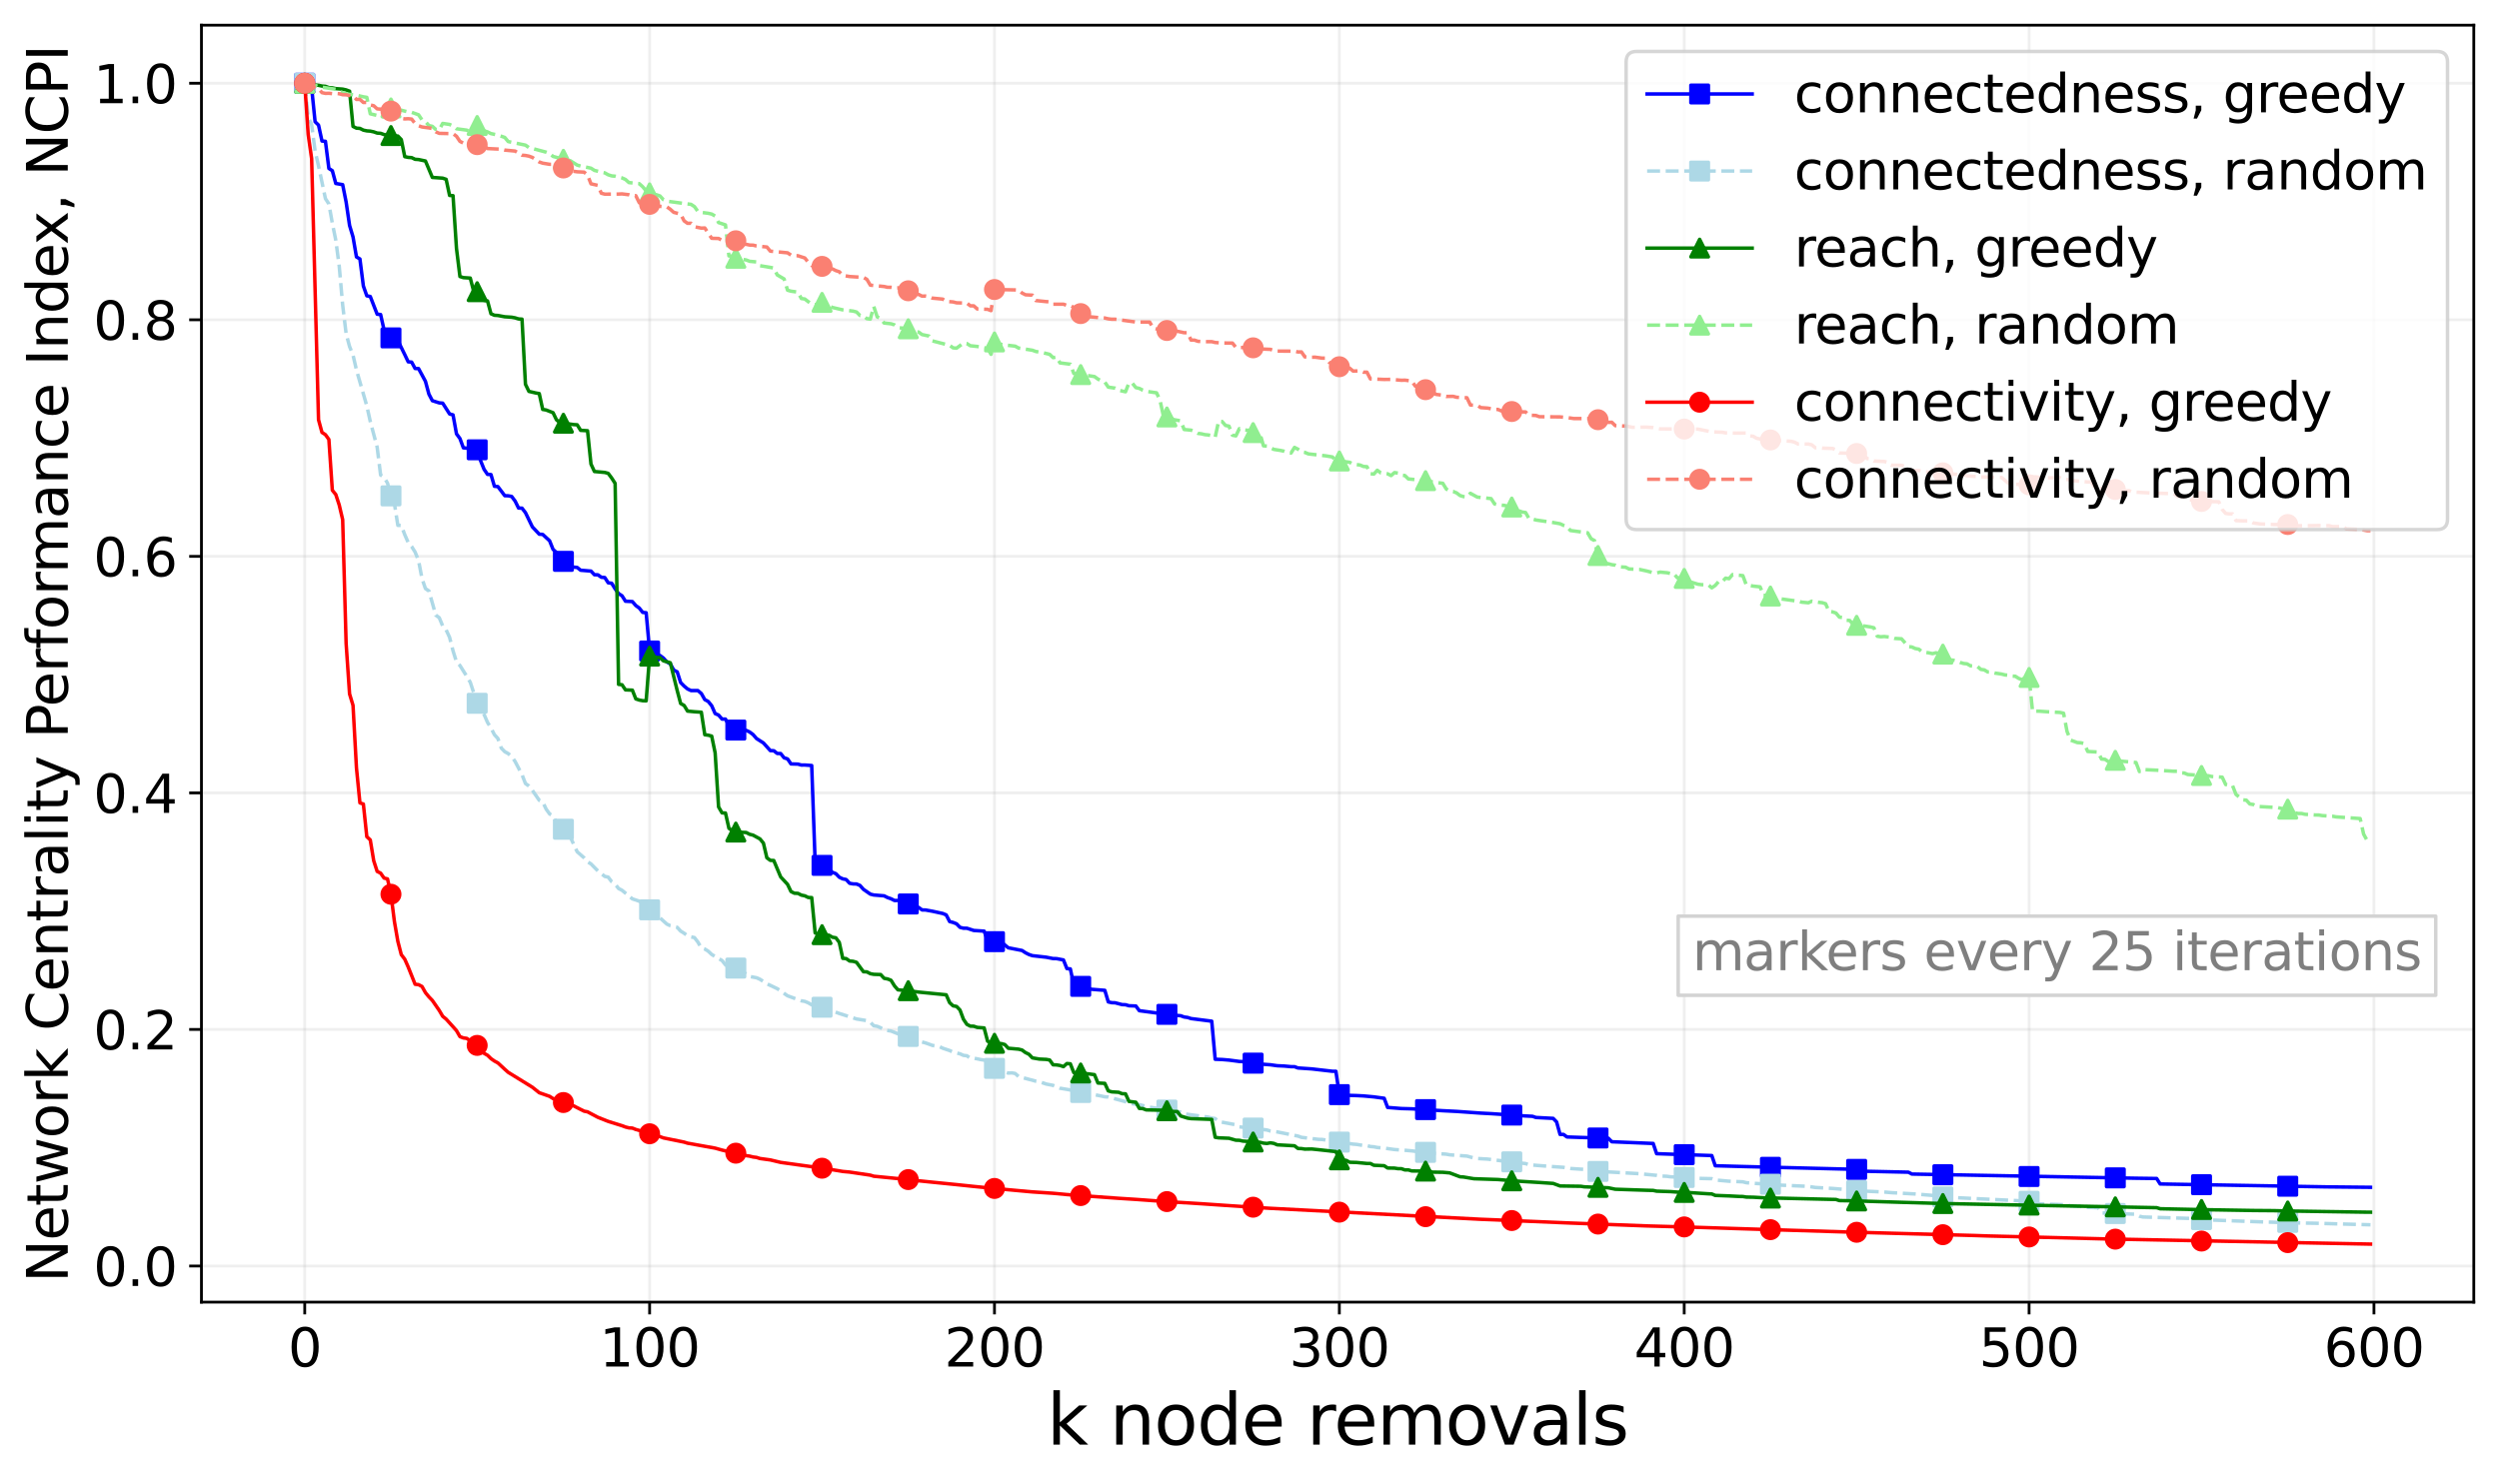<?xml version="1.0" encoding="utf-8" standalone="no"?>
<!DOCTYPE svg PUBLIC "-//W3C//DTD SVG 1.1//EN"
  "http://www.w3.org/Graphics/SVG/1.1/DTD/svg11.dtd">
<svg xmlns:xlink="http://www.w3.org/1999/xlink" width="713.8pt" height="424.113pt" viewBox="0 0 713.8 424.113" xmlns="http://www.w3.org/2000/svg" version="1.1">
 <defs>
  <style type="text/css">*{stroke-linejoin: round; stroke-linecap: butt}</style>
 </defs>
 <g id="figure_1">
  <g id="patch_1">
   <path d="M 0 424.113 
L 713.8 424.113 
L 713.8 0 
L 0 0 
z
" style="fill: #ffffff"/>
  </g>
  <g id="axes_1">
   <g id="patch_2">
    <path d="M 57.54 372.04 
L 706.6 372.04 
L 706.6 7.2 
L 57.54 7.2 
z
" style="fill: #ffffff"/>
   </g>
   <g id="matplotlib.axis_1">
    <g id="xtick_1">
     <g id="line2d_1">
      <path d="M 87.042 372.04 
L 87.042 7.2 
" clip-path="url(#p24f4352042)" style="fill: none; stroke: #b0b0b0; stroke-opacity: 0.2; stroke-width: 0.8; stroke-linecap: square"/>
     </g>
     <g id="line2d_2">
      <defs>
       <path id="m27ce472f27" d="M 0 0 
L 0 3.5 
" style="stroke: #000000; stroke-width: 0.8"/>
      </defs>
      <g>
       <use xlink:href="#m27ce472f27" x="87.042" y="372.04" style="stroke: #000000; stroke-width: 0.8"/>
      </g>
     </g>
     <g id="text_1">
      <!-- 0 -->
      <g transform="translate(82.271 390.438) scale(0.15 -0.15)">
       <defs>
        <path id="DejaVuSans-30" d="M 2034 4250 
Q 1547 4250 1301 3770 
Q 1056 3291 1056 2328 
Q 1056 1369 1301 889 
Q 1547 409 2034 409 
Q 2525 409 2770 889 
Q 3016 1369 3016 2328 
Q 3016 3291 2770 3770 
Q 2525 4250 2034 4250 
z
M 2034 4750 
Q 2819 4750 3233 4129 
Q 3647 3509 3647 2328 
Q 3647 1150 3233 529 
Q 2819 -91 2034 -91 
Q 1250 -91 836 529 
Q 422 1150 422 2328 
Q 422 3509 836 4129 
Q 1250 4750 2034 4750 
z
" transform="scale(0.016)"/>
       </defs>
       <use xlink:href="#DejaVuSans-30"/>
      </g>
     </g>
    </g>
    <g id="xtick_2">
     <g id="line2d_3">
      <path d="M 185.549 372.04 
L 185.549 7.2 
" clip-path="url(#p24f4352042)" style="fill: none; stroke: #b0b0b0; stroke-opacity: 0.2; stroke-width: 0.8; stroke-linecap: square"/>
     </g>
     <g id="line2d_4">
      <g>
       <use xlink:href="#m27ce472f27" x="185.549" y="372.04" style="stroke: #000000; stroke-width: 0.8"/>
      </g>
     </g>
     <g id="text_2">
      <!-- 100 -->
      <g transform="translate(171.233 390.438) scale(0.15 -0.15)">
       <defs>
        <path id="DejaVuSans-31" d="M 794 531 
L 1825 531 
L 1825 4091 
L 703 3866 
L 703 4441 
L 1819 4666 
L 2450 4666 
L 2450 531 
L 3481 531 
L 3481 0 
L 794 0 
L 794 531 
z
" transform="scale(0.016)"/>
       </defs>
       <use xlink:href="#DejaVuSans-31"/>
       <use xlink:href="#DejaVuSans-30" x="63.623"/>
       <use xlink:href="#DejaVuSans-30" x="127.246"/>
      </g>
     </g>
    </g>
    <g id="xtick_3">
     <g id="line2d_5">
      <path d="M 284.056 372.04 
L 284.056 7.2 
" clip-path="url(#p24f4352042)" style="fill: none; stroke: #b0b0b0; stroke-opacity: 0.2; stroke-width: 0.8; stroke-linecap: square"/>
     </g>
     <g id="line2d_6">
      <g>
       <use xlink:href="#m27ce472f27" x="284.056" y="372.04" style="stroke: #000000; stroke-width: 0.8"/>
      </g>
     </g>
     <g id="text_3">
      <!-- 200 -->
      <g transform="translate(269.74 390.438) scale(0.15 -0.15)">
       <defs>
        <path id="DejaVuSans-32" d="M 1228 531 
L 3431 531 
L 3431 0 
L 469 0 
L 469 531 
Q 828 903 1448 1529 
Q 2069 2156 2228 2338 
Q 2531 2678 2651 2914 
Q 2772 3150 2772 3378 
Q 2772 3750 2511 3984 
Q 2250 4219 1831 4219 
Q 1534 4219 1204 4116 
Q 875 4013 500 3803 
L 500 4441 
Q 881 4594 1212 4672 
Q 1544 4750 1819 4750 
Q 2544 4750 2975 4387 
Q 3406 4025 3406 3419 
Q 3406 3131 3298 2873 
Q 3191 2616 2906 2266 
Q 2828 2175 2409 1742 
Q 1991 1309 1228 531 
z
" transform="scale(0.016)"/>
       </defs>
       <use xlink:href="#DejaVuSans-32"/>
       <use xlink:href="#DejaVuSans-30" x="63.623"/>
       <use xlink:href="#DejaVuSans-30" x="127.246"/>
      </g>
     </g>
    </g>
    <g id="xtick_4">
     <g id="line2d_7">
      <path d="M 382.562 372.04 
L 382.562 7.2 
" clip-path="url(#p24f4352042)" style="fill: none; stroke: #b0b0b0; stroke-opacity: 0.2; stroke-width: 0.8; stroke-linecap: square"/>
     </g>
     <g id="line2d_8">
      <g>
       <use xlink:href="#m27ce472f27" x="382.562" y="372.04" style="stroke: #000000; stroke-width: 0.8"/>
      </g>
     </g>
     <g id="text_4">
      <!-- 300 -->
      <g transform="translate(368.247 390.438) scale(0.15 -0.15)">
       <defs>
        <path id="DejaVuSans-33" d="M 2597 2516 
Q 3050 2419 3304 2112 
Q 3559 1806 3559 1356 
Q 3559 666 3084 287 
Q 2609 -91 1734 -91 
Q 1441 -91 1130 -33 
Q 819 25 488 141 
L 488 750 
Q 750 597 1062 519 
Q 1375 441 1716 441 
Q 2309 441 2620 675 
Q 2931 909 2931 1356 
Q 2931 1769 2642 2001 
Q 2353 2234 1838 2234 
L 1294 2234 
L 1294 2753 
L 1863 2753 
Q 2328 2753 2575 2939 
Q 2822 3125 2822 3475 
Q 2822 3834 2567 4026 
Q 2313 4219 1838 4219 
Q 1578 4219 1281 4162 
Q 984 4106 628 3988 
L 628 4550 
Q 988 4650 1302 4700 
Q 1616 4750 1894 4750 
Q 2613 4750 3031 4423 
Q 3450 4097 3450 3541 
Q 3450 3153 3228 2886 
Q 3006 2619 2597 2516 
z
" transform="scale(0.016)"/>
       </defs>
       <use xlink:href="#DejaVuSans-33"/>
       <use xlink:href="#DejaVuSans-30" x="63.623"/>
       <use xlink:href="#DejaVuSans-30" x="127.246"/>
      </g>
     </g>
    </g>
    <g id="xtick_5">
     <g id="line2d_9">
      <path d="M 481.069 372.04 
L 481.069 7.2 
" clip-path="url(#p24f4352042)" style="fill: none; stroke: #b0b0b0; stroke-opacity: 0.2; stroke-width: 0.8; stroke-linecap: square"/>
     </g>
     <g id="line2d_10">
      <g>
       <use xlink:href="#m27ce472f27" x="481.069" y="372.04" style="stroke: #000000; stroke-width: 0.8"/>
      </g>
     </g>
     <g id="text_5">
      <!-- 400 -->
      <g transform="translate(466.753 390.438) scale(0.15 -0.15)">
       <defs>
        <path id="DejaVuSans-34" d="M 2419 4116 
L 825 1625 
L 2419 1625 
L 2419 4116 
z
M 2253 4666 
L 3047 4666 
L 3047 1625 
L 3713 1625 
L 3713 1100 
L 3047 1100 
L 3047 0 
L 2419 0 
L 2419 1100 
L 313 1100 
L 313 1709 
L 2253 4666 
z
" transform="scale(0.016)"/>
       </defs>
       <use xlink:href="#DejaVuSans-34"/>
       <use xlink:href="#DejaVuSans-30" x="63.623"/>
       <use xlink:href="#DejaVuSans-30" x="127.246"/>
      </g>
     </g>
    </g>
    <g id="xtick_6">
     <g id="line2d_11">
      <path d="M 579.575 372.04 
L 579.575 7.2 
" clip-path="url(#p24f4352042)" style="fill: none; stroke: #b0b0b0; stroke-opacity: 0.2; stroke-width: 0.8; stroke-linecap: square"/>
     </g>
     <g id="line2d_12">
      <g>
       <use xlink:href="#m27ce472f27" x="579.575" y="372.04" style="stroke: #000000; stroke-width: 0.8"/>
      </g>
     </g>
     <g id="text_6">
      <!-- 500 -->
      <g transform="translate(565.26 390.438) scale(0.15 -0.15)">
       <defs>
        <path id="DejaVuSans-35" d="M 691 4666 
L 3169 4666 
L 3169 4134 
L 1269 4134 
L 1269 2991 
Q 1406 3038 1543 3061 
Q 1681 3084 1819 3084 
Q 2600 3084 3056 2656 
Q 3513 2228 3513 1497 
Q 3513 744 3044 326 
Q 2575 -91 1722 -91 
Q 1428 -91 1123 -41 
Q 819 9 494 109 
L 494 744 
Q 775 591 1075 516 
Q 1375 441 1709 441 
Q 2250 441 2565 725 
Q 2881 1009 2881 1497 
Q 2881 1984 2565 2268 
Q 2250 2553 1709 2553 
Q 1456 2553 1204 2497 
Q 953 2441 691 2322 
L 691 4666 
z
" transform="scale(0.016)"/>
       </defs>
       <use xlink:href="#DejaVuSans-35"/>
       <use xlink:href="#DejaVuSans-30" x="63.623"/>
       <use xlink:href="#DejaVuSans-30" x="127.246"/>
      </g>
     </g>
    </g>
    <g id="xtick_7">
     <g id="line2d_13">
      <path d="M 678.082 372.04 
L 678.082 7.2 
" clip-path="url(#p24f4352042)" style="fill: none; stroke: #b0b0b0; stroke-opacity: 0.2; stroke-width: 0.8; stroke-linecap: square"/>
     </g>
     <g id="line2d_14">
      <g>
       <use xlink:href="#m27ce472f27" x="678.082" y="372.04" style="stroke: #000000; stroke-width: 0.8"/>
      </g>
     </g>
     <g id="text_7">
      <!-- 600 -->
      <g transform="translate(663.766 390.438) scale(0.15 -0.15)">
       <defs>
        <path id="DejaVuSans-36" d="M 2113 2584 
Q 1688 2584 1439 2293 
Q 1191 2003 1191 1497 
Q 1191 994 1439 701 
Q 1688 409 2113 409 
Q 2538 409 2786 701 
Q 3034 994 3034 1497 
Q 3034 2003 2786 2293 
Q 2538 2584 2113 2584 
z
M 3366 4563 
L 3366 3988 
Q 3128 4100 2886 4159 
Q 2644 4219 2406 4219 
Q 1781 4219 1451 3797 
Q 1122 3375 1075 2522 
Q 1259 2794 1537 2939 
Q 1816 3084 2150 3084 
Q 2853 3084 3261 2657 
Q 3669 2231 3669 1497 
Q 3669 778 3244 343 
Q 2819 -91 2113 -91 
Q 1303 -91 875 529 
Q 447 1150 447 2328 
Q 447 3434 972 4092 
Q 1497 4750 2381 4750 
Q 2619 4750 2861 4703 
Q 3103 4656 3366 4563 
z
" transform="scale(0.016)"/>
       </defs>
       <use xlink:href="#DejaVuSans-36"/>
       <use xlink:href="#DejaVuSans-30" x="63.623"/>
       <use xlink:href="#DejaVuSans-30" x="127.246"/>
      </g>
     </g>
    </g>
    <g id="text_8">
     <!-- k node removals -->
     <g transform="translate(299.032 412.754) scale(0.2 -0.2)">
      <defs>
       <path id="DejaVuSans-6b" d="M 581 4863 
L 1159 4863 
L 1159 1991 
L 2875 3500 
L 3609 3500 
L 1753 1863 
L 3688 0 
L 2938 0 
L 1159 1709 
L 1159 0 
L 581 0 
L 581 4863 
z
" transform="scale(0.016)"/>
       <path id="DejaVuSans-20" transform="scale(0.016)"/>
       <path id="DejaVuSans-6e" d="M 3513 2113 
L 3513 0 
L 2938 0 
L 2938 2094 
Q 2938 2591 2744 2837 
Q 2550 3084 2163 3084 
Q 1697 3084 1428 2787 
Q 1159 2491 1159 1978 
L 1159 0 
L 581 0 
L 581 3500 
L 1159 3500 
L 1159 2956 
Q 1366 3272 1645 3428 
Q 1925 3584 2291 3584 
Q 2894 3584 3203 3211 
Q 3513 2838 3513 2113 
z
" transform="scale(0.016)"/>
       <path id="DejaVuSans-6f" d="M 1959 3097 
Q 1497 3097 1228 2736 
Q 959 2375 959 1747 
Q 959 1119 1226 758 
Q 1494 397 1959 397 
Q 2419 397 2687 759 
Q 2956 1122 2956 1747 
Q 2956 2369 2687 2733 
Q 2419 3097 1959 3097 
z
M 1959 3584 
Q 2709 3584 3137 3096 
Q 3566 2609 3566 1747 
Q 3566 888 3137 398 
Q 2709 -91 1959 -91 
Q 1206 -91 779 398 
Q 353 888 353 1747 
Q 353 2609 779 3096 
Q 1206 3584 1959 3584 
z
" transform="scale(0.016)"/>
       <path id="DejaVuSans-64" d="M 2906 2969 
L 2906 4863 
L 3481 4863 
L 3481 0 
L 2906 0 
L 2906 525 
Q 2725 213 2448 61 
Q 2172 -91 1784 -91 
Q 1150 -91 751 415 
Q 353 922 353 1747 
Q 353 2572 751 3078 
Q 1150 3584 1784 3584 
Q 2172 3584 2448 3432 
Q 2725 3281 2906 2969 
z
M 947 1747 
Q 947 1113 1208 752 
Q 1469 391 1925 391 
Q 2381 391 2643 752 
Q 2906 1113 2906 1747 
Q 2906 2381 2643 2742 
Q 2381 3103 1925 3103 
Q 1469 3103 1208 2742 
Q 947 2381 947 1747 
z
" transform="scale(0.016)"/>
       <path id="DejaVuSans-65" d="M 3597 1894 
L 3597 1613 
L 953 1613 
Q 991 1019 1311 708 
Q 1631 397 2203 397 
Q 2534 397 2845 478 
Q 3156 559 3463 722 
L 3463 178 
Q 3153 47 2828 -22 
Q 2503 -91 2169 -91 
Q 1331 -91 842 396 
Q 353 884 353 1716 
Q 353 2575 817 3079 
Q 1281 3584 2069 3584 
Q 2775 3584 3186 3129 
Q 3597 2675 3597 1894 
z
M 3022 2063 
Q 3016 2534 2758 2815 
Q 2500 3097 2075 3097 
Q 1594 3097 1305 2825 
Q 1016 2553 972 2059 
L 3022 2063 
z
" transform="scale(0.016)"/>
       <path id="DejaVuSans-72" d="M 2631 2963 
Q 2534 3019 2420 3045 
Q 2306 3072 2169 3072 
Q 1681 3072 1420 2755 
Q 1159 2438 1159 1844 
L 1159 0 
L 581 0 
L 581 3500 
L 1159 3500 
L 1159 2956 
Q 1341 3275 1631 3429 
Q 1922 3584 2338 3584 
Q 2397 3584 2469 3576 
Q 2541 3569 2628 3553 
L 2631 2963 
z
" transform="scale(0.016)"/>
       <path id="DejaVuSans-6d" d="M 3328 2828 
Q 3544 3216 3844 3400 
Q 4144 3584 4550 3584 
Q 5097 3584 5394 3201 
Q 5691 2819 5691 2113 
L 5691 0 
L 5113 0 
L 5113 2094 
Q 5113 2597 4934 2840 
Q 4756 3084 4391 3084 
Q 3944 3084 3684 2787 
Q 3425 2491 3425 1978 
L 3425 0 
L 2847 0 
L 2847 2094 
Q 2847 2600 2669 2842 
Q 2491 3084 2119 3084 
Q 1678 3084 1418 2786 
Q 1159 2488 1159 1978 
L 1159 0 
L 581 0 
L 581 3500 
L 1159 3500 
L 1159 2956 
Q 1356 3278 1631 3431 
Q 1906 3584 2284 3584 
Q 2666 3584 2933 3390 
Q 3200 3197 3328 2828 
z
" transform="scale(0.016)"/>
       <path id="DejaVuSans-76" d="M 191 3500 
L 800 3500 
L 1894 563 
L 2988 3500 
L 3597 3500 
L 2284 0 
L 1503 0 
L 191 3500 
z
" transform="scale(0.016)"/>
       <path id="DejaVuSans-61" d="M 2194 1759 
Q 1497 1759 1228 1600 
Q 959 1441 959 1056 
Q 959 750 1161 570 
Q 1363 391 1709 391 
Q 2188 391 2477 730 
Q 2766 1069 2766 1631 
L 2766 1759 
L 2194 1759 
z
M 3341 1997 
L 3341 0 
L 2766 0 
L 2766 531 
Q 2569 213 2275 61 
Q 1981 -91 1556 -91 
Q 1019 -91 701 211 
Q 384 513 384 1019 
Q 384 1609 779 1909 
Q 1175 2209 1959 2209 
L 2766 2209 
L 2766 2266 
Q 2766 2663 2505 2880 
Q 2244 3097 1772 3097 
Q 1472 3097 1187 3025 
Q 903 2953 641 2809 
L 641 3341 
Q 956 3463 1253 3523 
Q 1550 3584 1831 3584 
Q 2591 3584 2966 3190 
Q 3341 2797 3341 1997 
z
" transform="scale(0.016)"/>
       <path id="DejaVuSans-6c" d="M 603 4863 
L 1178 4863 
L 1178 0 
L 603 0 
L 603 4863 
z
" transform="scale(0.016)"/>
       <path id="DejaVuSans-73" d="M 2834 3397 
L 2834 2853 
Q 2591 2978 2328 3040 
Q 2066 3103 1784 3103 
Q 1356 3103 1142 2972 
Q 928 2841 928 2578 
Q 928 2378 1081 2264 
Q 1234 2150 1697 2047 
L 1894 2003 
Q 2506 1872 2764 1633 
Q 3022 1394 3022 966 
Q 3022 478 2636 193 
Q 2250 -91 1575 -91 
Q 1294 -91 989 -36 
Q 684 19 347 128 
L 347 722 
Q 666 556 975 473 
Q 1284 391 1588 391 
Q 1994 391 2212 530 
Q 2431 669 2431 922 
Q 2431 1156 2273 1281 
Q 2116 1406 1581 1522 
L 1381 1569 
Q 847 1681 609 1914 
Q 372 2147 372 2553 
Q 372 3047 722 3315 
Q 1072 3584 1716 3584 
Q 2034 3584 2315 3537 
Q 2597 3491 2834 3397 
z
" transform="scale(0.016)"/>
      </defs>
      <use xlink:href="#DejaVuSans-6b"/>
      <use xlink:href="#DejaVuSans-20" x="57.91"/>
      <use xlink:href="#DejaVuSans-6e" x="89.697"/>
      <use xlink:href="#DejaVuSans-6f" x="153.076"/>
      <use xlink:href="#DejaVuSans-64" x="214.258"/>
      <use xlink:href="#DejaVuSans-65" x="277.734"/>
      <use xlink:href="#DejaVuSans-20" x="339.258"/>
      <use xlink:href="#DejaVuSans-72" x="371.045"/>
      <use xlink:href="#DejaVuSans-65" x="409.908"/>
      <use xlink:href="#DejaVuSans-6d" x="471.432"/>
      <use xlink:href="#DejaVuSans-6f" x="568.844"/>
      <use xlink:href="#DejaVuSans-76" x="630.025"/>
      <use xlink:href="#DejaVuSans-61" x="689.205"/>
      <use xlink:href="#DejaVuSans-6c" x="750.484"/>
      <use xlink:href="#DejaVuSans-73" x="778.268"/>
     </g>
    </g>
   </g>
   <g id="matplotlib.axis_2">
    <g id="ytick_1">
     <g id="line2d_15">
      <path d="M 57.54 361.712 
L 706.6 361.712 
" clip-path="url(#p24f4352042)" style="fill: none; stroke: #b0b0b0; stroke-opacity: 0.2; stroke-width: 0.8; stroke-linecap: square"/>
     </g>
     <g id="line2d_16">
      <defs>
       <path id="me1d507605a" d="M 0 0 
L -3.5 0 
" style="stroke: #000000; stroke-width: 0.8"/>
      </defs>
      <g>
       <use xlink:href="#me1d507605a" x="57.54" y="361.712" style="stroke: #000000; stroke-width: 0.8"/>
      </g>
     </g>
     <g id="text_9">
      <!-- 0.0 -->
      <g transform="translate(26.685 367.411) scale(0.15 -0.15)">
       <defs>
        <path id="DejaVuSans-2e" d="M 684 794 
L 1344 794 
L 1344 0 
L 684 0 
L 684 794 
z
" transform="scale(0.016)"/>
       </defs>
       <use xlink:href="#DejaVuSans-30"/>
       <use xlink:href="#DejaVuSans-2e" x="63.623"/>
       <use xlink:href="#DejaVuSans-30" x="95.41"/>
      </g>
     </g>
    </g>
    <g id="ytick_2">
     <g id="line2d_17">
      <path d="M 57.54 294.126 
L 706.6 294.126 
" clip-path="url(#p24f4352042)" style="fill: none; stroke: #b0b0b0; stroke-opacity: 0.2; stroke-width: 0.8; stroke-linecap: square"/>
     </g>
     <g id="line2d_18">
      <g>
       <use xlink:href="#me1d507605a" x="57.54" y="294.126" style="stroke: #000000; stroke-width: 0.8"/>
      </g>
     </g>
     <g id="text_10">
      <!-- 0.2 -->
      <g transform="translate(26.685 299.825) scale(0.15 -0.15)">
       <use xlink:href="#DejaVuSans-30"/>
       <use xlink:href="#DejaVuSans-2e" x="63.623"/>
       <use xlink:href="#DejaVuSans-32" x="95.41"/>
      </g>
     </g>
    </g>
    <g id="ytick_3">
     <g id="line2d_19">
      <path d="M 57.54 226.541 
L 706.6 226.541 
" clip-path="url(#p24f4352042)" style="fill: none; stroke: #b0b0b0; stroke-opacity: 0.2; stroke-width: 0.8; stroke-linecap: square"/>
     </g>
     <g id="line2d_20">
      <g>
       <use xlink:href="#me1d507605a" x="57.54" y="226.541" style="stroke: #000000; stroke-width: 0.8"/>
      </g>
     </g>
     <g id="text_11">
      <!-- 0.4 -->
      <g transform="translate(26.685 232.239) scale(0.15 -0.15)">
       <use xlink:href="#DejaVuSans-30"/>
       <use xlink:href="#DejaVuSans-2e" x="63.623"/>
       <use xlink:href="#DejaVuSans-34" x="95.41"/>
      </g>
     </g>
    </g>
    <g id="ytick_4">
     <g id="line2d_21">
      <path d="M 57.54 158.955 
L 706.6 158.955 
" clip-path="url(#p24f4352042)" style="fill: none; stroke: #b0b0b0; stroke-opacity: 0.2; stroke-width: 0.8; stroke-linecap: square"/>
     </g>
     <g id="line2d_22">
      <g>
       <use xlink:href="#me1d507605a" x="57.54" y="158.955" style="stroke: #000000; stroke-width: 0.8"/>
      </g>
     </g>
     <g id="text_12">
      <!-- 0.6 -->
      <g transform="translate(26.685 164.654) scale(0.15 -0.15)">
       <use xlink:href="#DejaVuSans-30"/>
       <use xlink:href="#DejaVuSans-2e" x="63.623"/>
       <use xlink:href="#DejaVuSans-36" x="95.41"/>
      </g>
     </g>
    </g>
    <g id="ytick_5">
     <g id="line2d_23">
      <path d="M 57.54 91.369 
L 706.6 91.369 
" clip-path="url(#p24f4352042)" style="fill: none; stroke: #b0b0b0; stroke-opacity: 0.2; stroke-width: 0.8; stroke-linecap: square"/>
     </g>
     <g id="line2d_24">
      <g>
       <use xlink:href="#me1d507605a" x="57.54" y="91.369" style="stroke: #000000; stroke-width: 0.8"/>
      </g>
     </g>
     <g id="text_13">
      <!-- 0.8 -->
      <g transform="translate(26.685 97.068) scale(0.15 -0.15)">
       <defs>
        <path id="DejaVuSans-38" d="M 2034 2216 
Q 1584 2216 1326 1975 
Q 1069 1734 1069 1313 
Q 1069 891 1326 650 
Q 1584 409 2034 409 
Q 2484 409 2743 651 
Q 3003 894 3003 1313 
Q 3003 1734 2745 1975 
Q 2488 2216 2034 2216 
z
M 1403 2484 
Q 997 2584 770 2862 
Q 544 3141 544 3541 
Q 544 4100 942 4425 
Q 1341 4750 2034 4750 
Q 2731 4750 3128 4425 
Q 3525 4100 3525 3541 
Q 3525 3141 3298 2862 
Q 3072 2584 2669 2484 
Q 3125 2378 3379 2068 
Q 3634 1759 3634 1313 
Q 3634 634 3220 271 
Q 2806 -91 2034 -91 
Q 1263 -91 848 271 
Q 434 634 434 1313 
Q 434 1759 690 2068 
Q 947 2378 1403 2484 
z
M 1172 3481 
Q 1172 3119 1398 2916 
Q 1625 2713 2034 2713 
Q 2441 2713 2670 2916 
Q 2900 3119 2900 3481 
Q 2900 3844 2670 4047 
Q 2441 4250 2034 4250 
Q 1625 4250 1398 4047 
Q 1172 3844 1172 3481 
z
" transform="scale(0.016)"/>
       </defs>
       <use xlink:href="#DejaVuSans-30"/>
       <use xlink:href="#DejaVuSans-2e" x="63.623"/>
       <use xlink:href="#DejaVuSans-38" x="95.41"/>
      </g>
     </g>
    </g>
    <g id="ytick_6">
     <g id="line2d_25">
      <path d="M 57.54 23.784 
L 706.6 23.784 
" clip-path="url(#p24f4352042)" style="fill: none; stroke: #b0b0b0; stroke-opacity: 0.2; stroke-width: 0.8; stroke-linecap: square"/>
     </g>
     <g id="line2d_26">
      <g>
       <use xlink:href="#me1d507605a" x="57.54" y="23.784" style="stroke: #000000; stroke-width: 0.8"/>
      </g>
     </g>
     <g id="text_14">
      <!-- 1.0 -->
      <g transform="translate(26.685 29.482) scale(0.15 -0.15)">
       <use xlink:href="#DejaVuSans-31"/>
       <use xlink:href="#DejaVuSans-2e" x="63.623"/>
       <use xlink:href="#DejaVuSans-30" x="95.41"/>
      </g>
     </g>
    </g>
    <g id="text_15">
     <!-- Network Centrality Performance Index, NCPI -->
     <g transform="translate(19.358 366.43) rotate(-90) scale(0.16 -0.16)">
      <defs>
       <path id="DejaVuSans-4e" d="M 628 4666 
L 1478 4666 
L 3547 763 
L 3547 4666 
L 4159 4666 
L 4159 0 
L 3309 0 
L 1241 3903 
L 1241 0 
L 628 0 
L 628 4666 
z
" transform="scale(0.016)"/>
       <path id="DejaVuSans-74" d="M 1172 4494 
L 1172 3500 
L 2356 3500 
L 2356 3053 
L 1172 3053 
L 1172 1153 
Q 1172 725 1289 603 
Q 1406 481 1766 481 
L 2356 481 
L 2356 0 
L 1766 0 
Q 1100 0 847 248 
Q 594 497 594 1153 
L 594 3053 
L 172 3053 
L 172 3500 
L 594 3500 
L 594 4494 
L 1172 4494 
z
" transform="scale(0.016)"/>
       <path id="DejaVuSans-77" d="M 269 3500 
L 844 3500 
L 1563 769 
L 2278 3500 
L 2956 3500 
L 3675 769 
L 4391 3500 
L 4966 3500 
L 4050 0 
L 3372 0 
L 2619 2869 
L 1863 0 
L 1184 0 
L 269 3500 
z
" transform="scale(0.016)"/>
       <path id="DejaVuSans-43" d="M 4122 4306 
L 4122 3641 
Q 3803 3938 3442 4084 
Q 3081 4231 2675 4231 
Q 1875 4231 1450 3742 
Q 1025 3253 1025 2328 
Q 1025 1406 1450 917 
Q 1875 428 2675 428 
Q 3081 428 3442 575 
Q 3803 722 4122 1019 
L 4122 359 
Q 3791 134 3420 21 
Q 3050 -91 2638 -91 
Q 1578 -91 968 557 
Q 359 1206 359 2328 
Q 359 3453 968 4101 
Q 1578 4750 2638 4750 
Q 3056 4750 3426 4639 
Q 3797 4528 4122 4306 
z
" transform="scale(0.016)"/>
       <path id="DejaVuSans-69" d="M 603 3500 
L 1178 3500 
L 1178 0 
L 603 0 
L 603 3500 
z
M 603 4863 
L 1178 4863 
L 1178 4134 
L 603 4134 
L 603 4863 
z
" transform="scale(0.016)"/>
       <path id="DejaVuSans-79" d="M 2059 -325 
Q 1816 -950 1584 -1140 
Q 1353 -1331 966 -1331 
L 506 -1331 
L 506 -850 
L 844 -850 
Q 1081 -850 1212 -737 
Q 1344 -625 1503 -206 
L 1606 56 
L 191 3500 
L 800 3500 
L 1894 763 
L 2988 3500 
L 3597 3500 
L 2059 -325 
z
" transform="scale(0.016)"/>
       <path id="DejaVuSans-50" d="M 1259 4147 
L 1259 2394 
L 2053 2394 
Q 2494 2394 2734 2622 
Q 2975 2850 2975 3272 
Q 2975 3691 2734 3919 
Q 2494 4147 2053 4147 
L 1259 4147 
z
M 628 4666 
L 2053 4666 
Q 2838 4666 3239 4311 
Q 3641 3956 3641 3272 
Q 3641 2581 3239 2228 
Q 2838 1875 2053 1875 
L 1259 1875 
L 1259 0 
L 628 0 
L 628 4666 
z
" transform="scale(0.016)"/>
       <path id="DejaVuSans-66" d="M 2375 4863 
L 2375 4384 
L 1825 4384 
Q 1516 4384 1395 4259 
Q 1275 4134 1275 3809 
L 1275 3500 
L 2222 3500 
L 2222 3053 
L 1275 3053 
L 1275 0 
L 697 0 
L 697 3053 
L 147 3053 
L 147 3500 
L 697 3500 
L 697 3744 
Q 697 4328 969 4595 
Q 1241 4863 1831 4863 
L 2375 4863 
z
" transform="scale(0.016)"/>
       <path id="DejaVuSans-63" d="M 3122 3366 
L 3122 2828 
Q 2878 2963 2633 3030 
Q 2388 3097 2138 3097 
Q 1578 3097 1268 2742 
Q 959 2388 959 1747 
Q 959 1106 1268 751 
Q 1578 397 2138 397 
Q 2388 397 2633 464 
Q 2878 531 3122 666 
L 3122 134 
Q 2881 22 2623 -34 
Q 2366 -91 2075 -91 
Q 1284 -91 818 406 
Q 353 903 353 1747 
Q 353 2603 823 3093 
Q 1294 3584 2113 3584 
Q 2378 3584 2631 3529 
Q 2884 3475 3122 3366 
z
" transform="scale(0.016)"/>
       <path id="DejaVuSans-49" d="M 628 4666 
L 1259 4666 
L 1259 0 
L 628 0 
L 628 4666 
z
" transform="scale(0.016)"/>
       <path id="DejaVuSans-78" d="M 3513 3500 
L 2247 1797 
L 3578 0 
L 2900 0 
L 1881 1375 
L 863 0 
L 184 0 
L 1544 1831 
L 300 3500 
L 978 3500 
L 1906 2253 
L 2834 3500 
L 3513 3500 
z
" transform="scale(0.016)"/>
       <path id="DejaVuSans-2c" d="M 750 794 
L 1409 794 
L 1409 256 
L 897 -744 
L 494 -744 
L 750 256 
L 750 794 
z
" transform="scale(0.016)"/>
      </defs>
      <use xlink:href="#DejaVuSans-4e"/>
      <use xlink:href="#DejaVuSans-65" x="74.805"/>
      <use xlink:href="#DejaVuSans-74" x="136.328"/>
      <use xlink:href="#DejaVuSans-77" x="175.537"/>
      <use xlink:href="#DejaVuSans-6f" x="257.324"/>
      <use xlink:href="#DejaVuSans-72" x="318.506"/>
      <use xlink:href="#DejaVuSans-6b" x="359.619"/>
      <use xlink:href="#DejaVuSans-20" x="417.529"/>
      <use xlink:href="#DejaVuSans-43" x="449.316"/>
      <use xlink:href="#DejaVuSans-65" x="519.141"/>
      <use xlink:href="#DejaVuSans-6e" x="580.664"/>
      <use xlink:href="#DejaVuSans-74" x="644.043"/>
      <use xlink:href="#DejaVuSans-72" x="683.252"/>
      <use xlink:href="#DejaVuSans-61" x="724.365"/>
      <use xlink:href="#DejaVuSans-6c" x="785.645"/>
      <use xlink:href="#DejaVuSans-69" x="813.428"/>
      <use xlink:href="#DejaVuSans-74" x="841.211"/>
      <use xlink:href="#DejaVuSans-79" x="880.42"/>
      <use xlink:href="#DejaVuSans-20" x="939.6"/>
      <use xlink:href="#DejaVuSans-50" x="971.387"/>
      <use xlink:href="#DejaVuSans-65" x="1028.064"/>
      <use xlink:href="#DejaVuSans-72" x="1089.588"/>
      <use xlink:href="#DejaVuSans-66" x="1130.701"/>
      <use xlink:href="#DejaVuSans-6f" x="1165.906"/>
      <use xlink:href="#DejaVuSans-72" x="1227.088"/>
      <use xlink:href="#DejaVuSans-6d" x="1266.451"/>
      <use xlink:href="#DejaVuSans-61" x="1363.863"/>
      <use xlink:href="#DejaVuSans-6e" x="1425.143"/>
      <use xlink:href="#DejaVuSans-63" x="1488.521"/>
      <use xlink:href="#DejaVuSans-65" x="1543.502"/>
      <use xlink:href="#DejaVuSans-20" x="1605.025"/>
      <use xlink:href="#DejaVuSans-49" x="1636.812"/>
      <use xlink:href="#DejaVuSans-6e" x="1666.305"/>
      <use xlink:href="#DejaVuSans-64" x="1729.684"/>
      <use xlink:href="#DejaVuSans-65" x="1793.16"/>
      <use xlink:href="#DejaVuSans-78" x="1852.934"/>
      <use xlink:href="#DejaVuSans-2c" x="1912.113"/>
      <use xlink:href="#DejaVuSans-20" x="1943.9"/>
      <use xlink:href="#DejaVuSans-4e" x="1975.688"/>
      <use xlink:href="#DejaVuSans-43" x="2050.492"/>
      <use xlink:href="#DejaVuSans-50" x="2120.316"/>
      <use xlink:href="#DejaVuSans-49" x="2180.619"/>
     </g>
    </g>
   </g>
   <g id="line2d_27">
    <path d="M 87.042 23.784 
L 88.027 24.797 
L 89.013 25.05 
L 89.998 34.775 
L 90.983 35.738 
L 91.968 40.289 
L 92.953 40.373 
L 93.938 48.124 
L 94.923 48.769 
L 95.908 52.418 
L 97.878 52.753 
L 98.863 57.721 
L 99.848 64.412 
L 100.833 67.696 
L 101.818 73.408 
L 102.803 73.983 
L 103.789 81.716 
L 104.774 84.514 
L 105.759 84.71 
L 107.729 89.77 
L 108.714 89.863 
L 109.699 94.273 
L 110.684 96.308 
L 111.669 96.542 
L 113.639 97.291 
L 115.609 101.308 
L 116.594 103.374 
L 117.579 103.461 
L 118.565 105.282 
L 119.55 105.301 
L 121.52 108.951 
L 122.505 112.591 
L 123.49 114.48 
L 125.46 115.102 
L 126.445 115.185 
L 128.415 118.266 
L 129.4 118.539 
L 130.385 123.945 
L 131.37 125.288 
L 132.355 127.951 
L 134.326 128.149 
L 136.296 128.508 
L 137.281 131.651 
L 138.266 134.089 
L 139.251 135.532 
L 140.236 135.588 
L 141.221 138.932 
L 142.206 139.025 
L 144.176 141.623 
L 145.161 141.658 
L 146.146 141.842 
L 147.131 143.161 
L 148.117 145.152 
L 149.102 145.186 
L 150.087 146.466 
L 152.057 150.528 
L 154.027 152.62 
L 155.012 152.688 
L 156.982 154.507 
L 157.967 156.961 
L 158.952 157.867 
L 159.937 159.494 
L 161.907 161.149 
L 162.892 161.934 
L 164.863 162.13 
L 165.848 162.92 
L 168.803 163.164 
L 169.788 164.212 
L 170.773 164.227 
L 171.758 164.929 
L 172.743 165.009 
L 173.728 166.514 
L 174.713 166.642 
L 175.698 168.238 
L 176.683 169.585 
L 177.668 170.222 
L 178.654 171.771 
L 180.624 171.878 
L 181.609 173.007 
L 182.594 173.732 
L 183.579 174.964 
L 184.564 175.07 
L 185.549 186.008 
L 186.534 186.111 
L 187.519 187.27 
L 188.504 187.272 
L 189.489 188.01 
L 190.474 189.113 
L 191.459 189.661 
L 192.444 191.444 
L 193.43 191.955 
L 194.415 195.017 
L 195.4 196.016 
L 196.385 196.839 
L 197.37 197.301 
L 199.34 197.306 
L 200.325 198.141 
L 201.31 199.885 
L 202.295 200.419 
L 203.28 201.636 
L 204.265 203.87 
L 205.25 204.301 
L 206.235 205.452 
L 207.22 205.455 
L 208.206 207.281 
L 209.191 208.234 
L 210.176 208.585 
L 213.131 208.671 
L 214.116 209.135 
L 215.101 209.873 
L 216.086 211.01 
L 218.056 212.266 
L 220.026 214.458 
L 221.011 214.486 
L 221.996 215.268 
L 222.982 215.296 
L 223.967 216.517 
L 224.952 216.827 
L 225.937 218.262 
L 227.907 218.316 
L 228.892 218.585 
L 229.877 218.573 
L 231.847 218.721 
L 232.832 246.351 
L 233.817 246.979 
L 234.802 247.252 
L 235.787 247.708 
L 236.772 248.338 
L 237.758 249.221 
L 238.743 249.614 
L 239.728 250.629 
L 240.713 251.099 
L 241.698 251.291 
L 242.683 252.365 
L 243.668 252.542 
L 244.653 252.568 
L 245.638 252.979 
L 246.623 254.093 
L 248.593 255.46 
L 249.578 255.712 
L 252.534 255.953 
L 253.519 256.447 
L 254.504 256.785 
L 255.489 257.284 
L 256.474 257.275 
L 257.459 257.425 
L 259.429 258.28 
L 260.414 258.669 
L 261.399 259.259 
L 262.384 259.251 
L 263.369 259.98 
L 264.354 259.996 
L 266.324 260.351 
L 269.28 260.994 
L 270.265 261.398 
L 271.25 263.3 
L 272.235 263.557 
L 273.22 263.942 
L 274.205 264.95 
L 275.19 265.201 
L 276.175 265.209 
L 278.145 265.848 
L 281.1 266.04 
L 282.085 268.686 
L 283.071 269.035 
L 285.041 269.15 
L 286.026 269.173 
L 287.996 270.797 
L 291.936 271.569 
L 292.921 272.222 
L 293.906 272.716 
L 294.891 273.048 
L 298.832 273.488 
L 300.802 273.874 
L 301.787 273.891 
L 303.757 274.268 
L 304.742 276.733 
L 305.727 276.834 
L 306.712 281.402 
L 310.652 282.162 
L 311.637 282.637 
L 315.578 282.955 
L 316.563 286.254 
L 317.548 286.481 
L 318.533 286.511 
L 320.503 287.031 
L 321.488 287.067 
L 322.473 287.358 
L 324.443 287.426 
L 325.428 288.769 
L 334.294 289.943 
L 337.249 290.211 
L 338.234 290.569 
L 339.219 290.7 
L 340.204 291.019 
L 346.115 291.77 
L 347.1 302.647 
L 349.07 302.717 
L 351.04 302.881 
L 353.995 303.274 
L 354.98 303.319 
L 356.951 303.613 
L 360.891 304.077 
L 362.861 304.222 
L 364.831 304.495 
L 366.801 304.582 
L 368.771 304.763 
L 369.756 304.768 
L 370.741 305.132 
L 374.682 305.401 
L 380.592 306.078 
L 381.577 306.082 
L 382.562 312.746 
L 385.517 312.963 
L 387.488 313.023 
L 389.458 313.122 
L 392.413 313.39 
L 395.368 313.794 
L 396.353 316.412 
L 400.293 316.725 
L 403.249 316.806 
L 412.114 317.346 
L 416.054 317.545 
L 422.95 318.033 
L 425.905 318.186 
L 435.756 318.847 
L 437.726 318.944 
L 438.711 319.278 
L 443.636 319.537 
L 444.621 320.55 
L 445.606 324.117 
L 446.592 324.114 
L 447.577 324.845 
L 451.517 324.981 
L 459.397 325.207 
L 460.382 326.215 
L 472.203 326.704 
L 473.188 329.624 
L 488.949 330.162 
L 489.934 333.073 
L 497.815 333.289 
L 530.322 334.104 
L 531.307 334.606 
L 545.098 334.91 
L 546.083 335.441 
L 610.112 336.635 
L 616.023 336.715 
L 617.008 338.277 
L 664.291 339.1 
L 677.097 339.229 
L 677.097 339.229 
" clip-path="url(#p24f4352042)" style="fill: none; stroke: #0000ff; stroke-linecap: square"/>
    <defs>
     <path id="m62fdf1a378" d="M -2.5 2.5 
L 2.5 2.5 
L 2.5 -2.5 
L -2.5 -2.5 
z
" style="stroke: #0000ff; stroke-linejoin: miter"/>
    </defs>
    <g clip-path="url(#p24f4352042)">
     <use xlink:href="#m62fdf1a378" x="87.042" y="23.784" style="fill: #0000ff; stroke: #0000ff; stroke-linejoin: miter"/>
     <use xlink:href="#m62fdf1a378" x="111.669" y="96.542" style="fill: #0000ff; stroke: #0000ff; stroke-linejoin: miter"/>
     <use xlink:href="#m62fdf1a378" x="136.296" y="128.508" style="fill: #0000ff; stroke: #0000ff; stroke-linejoin: miter"/>
     <use xlink:href="#m62fdf1a378" x="160.922" y="160.386" style="fill: #0000ff; stroke: #0000ff; stroke-linejoin: miter"/>
     <use xlink:href="#m62fdf1a378" x="185.549" y="186.008" style="fill: #0000ff; stroke: #0000ff; stroke-linejoin: miter"/>
     <use xlink:href="#m62fdf1a378" x="210.176" y="208.585" style="fill: #0000ff; stroke: #0000ff; stroke-linejoin: miter"/>
     <use xlink:href="#m62fdf1a378" x="234.802" y="247.252" style="fill: #0000ff; stroke: #0000ff; stroke-linejoin: miter"/>
     <use xlink:href="#m62fdf1a378" x="259.429" y="258.28" style="fill: #0000ff; stroke: #0000ff; stroke-linejoin: miter"/>
     <use xlink:href="#m62fdf1a378" x="284.056" y="269.042" style="fill: #0000ff; stroke: #0000ff; stroke-linejoin: miter"/>
     <use xlink:href="#m62fdf1a378" x="308.682" y="281.826" style="fill: #0000ff; stroke: #0000ff; stroke-linejoin: miter"/>
     <use xlink:href="#m62fdf1a378" x="333.309" y="289.813" style="fill: #0000ff; stroke: #0000ff; stroke-linejoin: miter"/>
     <use xlink:href="#m62fdf1a378" x="357.936" y="303.754" style="fill: #0000ff; stroke: #0000ff; stroke-linejoin: miter"/>
     <use xlink:href="#m62fdf1a378" x="382.562" y="312.746" style="fill: #0000ff; stroke: #0000ff; stroke-linejoin: miter"/>
     <use xlink:href="#m62fdf1a378" x="407.189" y="317.025" style="fill: #0000ff; stroke: #0000ff; stroke-linejoin: miter"/>
     <use xlink:href="#m62fdf1a378" x="431.816" y="318.598" style="fill: #0000ff; stroke: #0000ff; stroke-linejoin: miter"/>
     <use xlink:href="#m62fdf1a378" x="456.442" y="325.135" style="fill: #0000ff; stroke: #0000ff; stroke-linejoin: miter"/>
     <use xlink:href="#m62fdf1a378" x="481.069" y="329.905" style="fill: #0000ff; stroke: #0000ff; stroke-linejoin: miter"/>
     <use xlink:href="#m62fdf1a378" x="505.695" y="333.522" style="fill: #0000ff; stroke: #0000ff; stroke-linejoin: miter"/>
     <use xlink:href="#m62fdf1a378" x="530.322" y="334.104" style="fill: #0000ff; stroke: #0000ff; stroke-linejoin: miter"/>
     <use xlink:href="#m62fdf1a378" x="554.949" y="335.638" style="fill: #0000ff; stroke: #0000ff; stroke-linejoin: miter"/>
     <use xlink:href="#m62fdf1a378" x="579.575" y="336.137" style="fill: #0000ff; stroke: #0000ff; stroke-linejoin: miter"/>
     <use xlink:href="#m62fdf1a378" x="604.202" y="336.533" style="fill: #0000ff; stroke: #0000ff; stroke-linejoin: miter"/>
     <use xlink:href="#m62fdf1a378" x="628.829" y="338.49" style="fill: #0000ff; stroke: #0000ff; stroke-linejoin: miter"/>
     <use xlink:href="#m62fdf1a378" x="653.455" y="338.915" style="fill: #0000ff; stroke: #0000ff; stroke-linejoin: miter"/>
    </g>
   </g>
   <g id="line2d_28">
    <path d="M 87.042 23.784 
L 88.027 33.435 
L 89.013 35.612 
L 89.998 43.098 
L 90.983 47.393 
L 92.953 56.75 
L 93.938 58.255 
L 94.923 63.768 
L 95.908 68.597 
L 96.893 76.029 
L 97.878 87.187 
L 98.863 95.328 
L 99.848 99.007 
L 100.833 101.44 
L 101.818 105.717 
L 104.774 115.962 
L 105.759 120.393 
L 107.729 127.771 
L 108.714 135.713 
L 109.699 136.366 
L 110.684 138.036 
L 111.669 141.674 
L 112.654 143.86 
L 113.639 150.093 
L 114.624 150.117 
L 115.609 152.763 
L 116.594 155.01 
L 117.579 156.153 
L 118.565 157.725 
L 119.55 160.158 
L 120.535 165.298 
L 121.52 168.171 
L 122.505 168.83 
L 124.475 175.753 
L 125.46 176.487 
L 126.445 178.847 
L 127.43 179.967 
L 128.415 182.096 
L 129.4 185.961 
L 130.385 189.102 
L 131.37 190.141 
L 133.341 193.268 
L 134.326 194.944 
L 136.296 200.935 
L 137.281 202.777 
L 138.266 204.133 
L 139.251 206.393 
L 140.236 207.99 
L 141.221 209.906 
L 142.206 210.978 
L 143.191 213.755 
L 144.176 214.764 
L 145.161 215.304 
L 146.146 216.129 
L 147.131 217.566 
L 149.102 221.324 
L 150.087 223.86 
L 151.072 224.565 
L 152.057 225.808 
L 154.027 228.653 
L 155.012 229.113 
L 155.997 231.175 
L 156.982 232.543 
L 157.967 233.125 
L 158.952 235.031 
L 159.937 235.849 
L 162.892 239.154 
L 164.863 243.357 
L 166.833 245.087 
L 167.818 246.222 
L 168.803 246.835 
L 170.773 248.831 
L 172.743 250.4 
L 173.728 250.605 
L 174.713 251.91 
L 175.698 252.583 
L 176.683 253.865 
L 177.668 254.364 
L 180.624 256.817 
L 182.594 257.483 
L 183.579 258.019 
L 185.549 259.951 
L 186.534 261.045 
L 188.504 262.247 
L 190.474 264.025 
L 191.459 264.481 
L 193.43 264.948 
L 194.415 266.024 
L 195.4 266.63 
L 196.385 267.377 
L 197.37 267.687 
L 198.355 267.873 
L 199.34 269.164 
L 200.325 270.826 
L 201.31 271.148 
L 202.295 271.77 
L 203.28 272.702 
L 205.25 273.863 
L 206.235 274.425 
L 207.22 275.67 
L 208.206 276.294 
L 211.161 276.954 
L 212.146 277.588 
L 214.116 278.989 
L 216.086 279.358 
L 217.071 279.789 
L 219.041 281.079 
L 221.996 282.463 
L 224.952 284.513 
L 228.892 285.947 
L 229.877 286.11 
L 230.862 286.517 
L 231.847 287.091 
L 232.832 287.337 
L 233.817 287.41 
L 239.728 289.561 
L 244.653 291.132 
L 247.608 291.609 
L 248.593 292.069 
L 249.578 293.077 
L 250.563 293.232 
L 251.548 293.648 
L 252.534 294.282 
L 254.504 294.571 
L 257.459 295.764 
L 259.429 296.122 
L 261.399 296.989 
L 262.384 297.122 
L 263.369 297.721 
L 264.354 297.971 
L 266.324 298.685 
L 268.295 299.017 
L 269.28 299.487 
L 271.25 300.153 
L 272.235 300.607 
L 274.205 301.088 
L 275.19 301.532 
L 276.175 301.647 
L 277.16 302.329 
L 278.145 302.328 
L 280.115 302.738 
L 281.1 302.881 
L 283.071 303.439 
L 284.056 305.248 
L 285.041 305.779 
L 287.996 306.595 
L 288.981 306.533 
L 289.966 306.704 
L 290.951 307.589 
L 295.876 308.911 
L 296.861 309.065 
L 298.832 309.724 
L 300.802 310.109 
L 302.772 310.918 
L 305.727 311.418 
L 306.712 311.706 
L 307.697 311.82 
L 309.667 312.394 
L 312.623 312.757 
L 315.578 313.374 
L 316.563 313.425 
L 321.488 314.765 
L 322.473 315.222 
L 325.428 315.625 
L 328.384 316.343 
L 330.354 316.638 
L 331.339 316.94 
L 335.279 317.333 
L 337.249 317.775 
L 338.234 318.236 
L 340.204 318.51 
L 345.13 319.178 
L 346.115 319.451 
L 347.1 319.594 
L 348.085 320.442 
L 353.01 321.364 
L 353.995 321.958 
L 361.876 322.853 
L 362.861 323.148 
L 364.831 323.407 
L 370.741 324.594 
L 371.726 324.953 
L 376.652 325.543 
L 377.637 325.559 
L 386.502 326.893 
L 387.488 326.967 
L 389.458 327.291 
L 390.443 327.319 
L 391.428 327.577 
L 392.413 327.657 
L 393.398 327.86 
L 395.368 328.029 
L 398.323 328.443 
L 401.278 328.646 
L 403.249 328.821 
L 406.204 329.182 
L 407.189 329.242 
L 408.174 329.428 
L 413.099 329.763 
L 414.084 329.949 
L 419.01 330.313 
L 420.98 330.85 
L 421.965 331.005 
L 424.92 331.169 
L 429.845 331.775 
L 435.756 332.451 
L 436.741 332.778 
L 438.711 332.946 
L 442.651 333.255 
L 446.592 333.528 
L 448.562 333.852 
L 455.457 334.312 
L 456.442 334.697 
L 460.382 334.888 
L 468.263 335.344 
L 471.218 335.627 
L 473.188 335.821 
L 474.173 335.992 
L 476.143 336.086 
L 477.129 336.227 
L 483.039 336.483 
L 485.994 336.7 
L 488.949 336.766 
L 489.934 337.136 
L 493.875 337.494 
L 497.815 337.664 
L 498.8 337.917 
L 501.755 338.147 
L 505.695 338.357 
L 508.651 338.612 
L 513.576 338.833 
L 516.531 338.963 
L 518.501 339.276 
L 523.427 339.555 
L 526.382 339.803 
L 527.367 340.016 
L 529.337 340.163 
L 538.203 340.58 
L 540.173 340.757 
L 547.068 341.141 
L 551.994 341.548 
L 552.979 341.911 
L 577.605 343.108 
L 579.575 343.218 
L 580.56 343.934 
L 587.456 344.112 
L 590.411 344.24 
L 591.396 344.501 
L 595.336 344.788 
L 596.322 344.967 
L 599.277 345.057 
L 600.262 346.553 
L 603.217 346.67 
L 610.112 346.923 
L 611.098 347.488 
L 612.083 347.712 
L 625.874 348.13 
L 626.859 348.154 
L 627.844 348.429 
L 642.62 348.983 
L 646.56 349.127 
L 657.396 349.438 
L 661.336 349.499 
L 677.097 349.941 
L 677.097 349.941 
" clip-path="url(#p24f4352042)" style="fill: none; stroke-dasharray: 3.7,1.6; stroke-dashoffset: 0; stroke: #add8e6"/>
    <defs>
     <path id="m3e58551ed4" d="M -2.5 2.5 
L 2.5 2.5 
L 2.5 -2.5 
L -2.5 -2.5 
z
" style="stroke: #add8e6; stroke-linejoin: miter"/>
    </defs>
    <g clip-path="url(#p24f4352042)">
     <use xlink:href="#m3e58551ed4" x="87.042" y="23.784" style="fill: #add8e6; stroke: #add8e6; stroke-linejoin: miter"/>
     <use xlink:href="#m3e58551ed4" x="111.669" y="141.674" style="fill: #add8e6; stroke: #add8e6; stroke-linejoin: miter"/>
     <use xlink:href="#m3e58551ed4" x="136.296" y="200.935" style="fill: #add8e6; stroke: #add8e6; stroke-linejoin: miter"/>
     <use xlink:href="#m3e58551ed4" x="160.922" y="236.923" style="fill: #add8e6; stroke: #add8e6; stroke-linejoin: miter"/>
     <use xlink:href="#m3e58551ed4" x="185.549" y="259.951" style="fill: #add8e6; stroke: #add8e6; stroke-linejoin: miter"/>
     <use xlink:href="#m3e58551ed4" x="210.176" y="276.594" style="fill: #add8e6; stroke: #add8e6; stroke-linejoin: miter"/>
     <use xlink:href="#m3e58551ed4" x="234.802" y="287.782" style="fill: #add8e6; stroke: #add8e6; stroke-linejoin: miter"/>
     <use xlink:href="#m3e58551ed4" x="259.429" y="296.122" style="fill: #add8e6; stroke: #add8e6; stroke-linejoin: miter"/>
     <use xlink:href="#m3e58551ed4" x="284.056" y="305.248" style="fill: #add8e6; stroke: #add8e6; stroke-linejoin: miter"/>
     <use xlink:href="#m3e58551ed4" x="308.682" y="312.141" style="fill: #add8e6; stroke: #add8e6; stroke-linejoin: miter"/>
     <use xlink:href="#m3e58551ed4" x="333.309" y="317.163" style="fill: #add8e6; stroke: #add8e6; stroke-linejoin: miter"/>
     <use xlink:href="#m3e58551ed4" x="357.936" y="322.304" style="fill: #add8e6; stroke: #add8e6; stroke-linejoin: miter"/>
     <use xlink:href="#m3e58551ed4" x="382.562" y="326.327" style="fill: #add8e6; stroke: #add8e6; stroke-linejoin: miter"/>
     <use xlink:href="#m3e58551ed4" x="407.189" y="329.242" style="fill: #add8e6; stroke: #add8e6; stroke-linejoin: miter"/>
     <use xlink:href="#m3e58551ed4" x="431.816" y="331.956" style="fill: #add8e6; stroke: #add8e6; stroke-linejoin: miter"/>
     <use xlink:href="#m3e58551ed4" x="456.442" y="334.697" style="fill: #add8e6; stroke: #add8e6; stroke-linejoin: miter"/>
     <use xlink:href="#m3e58551ed4" x="481.069" y="336.429" style="fill: #add8e6; stroke: #add8e6; stroke-linejoin: miter"/>
     <use xlink:href="#m3e58551ed4" x="505.695" y="338.357" style="fill: #add8e6; stroke: #add8e6; stroke-linejoin: miter"/>
     <use xlink:href="#m3e58551ed4" x="530.322" y="340.203" style="fill: #add8e6; stroke: #add8e6; stroke-linejoin: miter"/>
     <use xlink:href="#m3e58551ed4" x="554.949" y="341.986" style="fill: #add8e6; stroke: #add8e6; stroke-linejoin: miter"/>
     <use xlink:href="#m3e58551ed4" x="579.575" y="343.218" style="fill: #add8e6; stroke: #add8e6; stroke-linejoin: miter"/>
     <use xlink:href="#m3e58551ed4" x="604.202" y="346.717" style="fill: #add8e6; stroke: #add8e6; stroke-linejoin: miter"/>
     <use xlink:href="#m3e58551ed4" x="628.829" y="348.459" style="fill: #add8e6; stroke: #add8e6; stroke-linejoin: miter"/>
     <use xlink:href="#m3e58551ed4" x="653.455" y="349.257" style="fill: #add8e6; stroke: #add8e6; stroke-linejoin: miter"/>
    </g>
   </g>
   <g id="line2d_29">
    <path d="M 87.042 23.784 
L 89.013 23.93 
L 89.998 24.294 
L 90.983 24.368 
L 91.968 24.586 
L 92.953 24.66 
L 93.938 25.024 
L 94.923 25.097 
L 95.908 25.316 
L 97.878 25.462 
L 98.863 25.681 
L 99.848 26.044 
L 100.833 36.127 
L 101.818 36.613 
L 102.803 36.684 
L 103.789 37.177 
L 104.774 37.389 
L 105.759 37.46 
L 106.744 37.672 
L 107.729 38.016 
L 108.714 38.087 
L 109.699 38.44 
L 110.684 38.651 
L 113.639 38.865 
L 114.624 39.885 
L 115.609 44.756 
L 116.594 44.964 
L 117.579 45.034 
L 118.565 45.509 
L 119.55 45.579 
L 121.52 45.996 
L 123.49 50.688 
L 126.445 50.896 
L 127.43 51.23 
L 128.415 55.835 
L 129.4 55.904 
L 130.385 70.967 
L 131.37 79.001 
L 132.355 79.318 
L 134.326 79.449 
L 135.311 83.269 
L 136.296 83.333 
L 137.281 85.484 
L 138.266 85.795 
L 139.251 85.982 
L 140.236 89.642 
L 141.221 90.071 
L 142.206 90.134 
L 144.176 90.503 
L 146.146 90.629 
L 147.131 90.814 
L 148.117 91.121 
L 149.102 91.184 
L 150.087 109.788 
L 151.072 111.821 
L 153.042 112.278 
L 154.027 112.449 
L 155.012 116.973 
L 155.997 117.141 
L 157.967 117.912 
L 158.952 119.952 
L 159.937 120.752 
L 163.878 121.31 
L 164.863 121.367 
L 165.848 122.951 
L 167.818 123.065 
L 168.803 132.584 
L 169.788 134.713 
L 172.743 134.981 
L 173.728 135.243 
L 174.713 136.573 
L 175.698 138.106 
L 176.683 195.528 
L 177.668 195.645 
L 178.654 197.103 
L 180.624 197.184 
L 181.609 199.681 
L 182.594 200.012 
L 183.579 200.203 
L 184.564 200.243 
L 185.549 187.466 
L 186.534 187.519 
L 187.519 187.835 
L 188.504 187.887 
L 189.489 188.809 
L 191.459 189.356 
L 193.43 197.294 
L 194.415 201 
L 195.4 201.546 
L 196.385 203.17 
L 198.355 203.355 
L 200.325 203.49 
L 201.31 209.921 
L 202.295 210.053 
L 203.28 210.31 
L 204.265 215.099 
L 205.25 230.546 
L 206.235 232.246 
L 207.22 232.289 
L 208.206 236.654 
L 209.191 237.373 
L 210.176 237.73 
L 213.131 237.858 
L 214.116 238.367 
L 215.101 238.61 
L 217.071 239.689 
L 218.056 240.89 
L 219.041 245.08 
L 220.026 245.815 
L 221.011 245.856 
L 222.982 250.536 
L 224.952 252.665 
L 225.937 254.727 
L 226.922 255.208 
L 227.907 255.246 
L 228.892 255.745 
L 229.877 255.944 
L 230.862 256.421 
L 231.847 256.459 
L 232.832 266.543 
L 233.817 266.955 
L 236.772 267.209 
L 237.758 267.775 
L 238.743 267.938 
L 239.728 269.26 
L 240.713 273.807 
L 241.698 273.883 
L 242.683 274.579 
L 243.668 274.655 
L 244.653 274.948 
L 246.623 277.632 
L 247.608 277.676 
L 248.593 278.191 
L 249.578 278.378 
L 251.548 278.442 
L 252.534 279.517 
L 253.519 279.697 
L 254.504 280.073 
L 255.489 281.665 
L 256.474 282.802 
L 260.414 283.189 
L 262.384 283.452 
L 270.265 284.23 
L 271.25 286.481 
L 272.235 287.38 
L 273.22 287.553 
L 274.205 288.58 
L 275.19 291.211 
L 276.175 292.67 
L 277.16 293.183 
L 278.145 293.209 
L 279.13 293.545 
L 281.1 293.691 
L 282.085 297.463 
L 283.071 298.08 
L 286.026 298.175 
L 287.011 298.441 
L 287.996 299.497 
L 290.951 299.759 
L 291.936 300.009 
L 292.921 300.741 
L 293.906 301.224 
L 294.891 302.25 
L 296.861 302.589 
L 298.832 302.684 
L 299.817 302.855 
L 300.802 304.228 
L 301.787 304.261 
L 302.772 304.421 
L 303.757 304.753 
L 304.742 303.868 
L 305.727 303.945 
L 306.712 306.453 
L 309.667 306.666 
L 312.623 307.046 
L 313.608 309.43 
L 315.578 309.537 
L 316.563 311.675 
L 317.548 311.957 
L 319.518 312.078 
L 320.503 312.483 
L 321.488 312.52 
L 322.473 314.683 
L 324.443 314.928 
L 325.428 316.686 
L 326.413 316.747 
L 327.399 317.113 
L 332.324 317.211 
L 335.279 317.578 
L 336.264 317.591 
L 337.249 318.854 
L 339.219 319.469 
L 340.204 319.609 
L 343.16 319.717 
L 345.13 319.787 
L 346.115 319.828 
L 347.1 324.937 
L 348.085 325.094 
L 351.04 325.217 
L 353.01 325.774 
L 353.995 325.798 
L 354.98 326.023 
L 359.906 326.372 
L 360.891 326.606 
L 361.876 326.702 
L 362.861 326.52 
L 363.846 326.681 
L 364.831 327.096 
L 369.756 327.367 
L 370.741 328.136 
L 371.726 328.167 
L 372.712 328.319 
L 374.682 328.286 
L 376.652 328.488 
L 381.577 329.026 
L 382.562 331.379 
L 384.532 331.54 
L 385.517 332.074 
L 387.488 332.133 
L 390.443 332.419 
L 391.428 332.421 
L 392.413 332.932 
L 395.368 333.06 
L 396.353 333.717 
L 398.323 333.75 
L 399.308 333.903 
L 400.293 333.913 
L 401.278 334.259 
L 402.264 334.256 
L 403.249 334.554 
L 408.174 334.622 
L 409.159 334.892 
L 412.114 334.938 
L 414.084 335.114 
L 417.04 336.228 
L 418.025 336.286 
L 420.98 336.78 
L 427.875 337.007 
L 432.801 337.427 
L 439.696 337.851 
L 443.636 338.121 
L 445.606 338.848 
L 451.517 338.934 
L 452.502 339.089 
L 459.397 339.366 
L 461.368 339.778 
L 470.233 340.074 
L 472.203 340.125 
L 473.188 340.331 
L 477.129 340.46 
L 479.099 340.602 
L 482.054 340.707 
L 487.964 341.086 
L 488.949 341.13 
L 489.934 341.545 
L 493.875 341.692 
L 496.83 341.846 
L 497.815 341.86 
L 498.8 342.02 
L 500.77 342.06 
L 503.725 342.224 
L 524.412 342.707 
L 525.397 343.024 
L 529.337 343.097 
L 553.964 343.845 
L 616.023 345.051 
L 617.008 345.352 
L 626.859 345.563 
L 630.799 345.642 
L 643.605 345.853 
L 649.515 345.9 
L 653.455 345.994 
L 663.306 346.146 
L 676.112 346.336 
L 677.097 346.34 
L 677.097 346.34 
" clip-path="url(#p24f4352042)" style="fill: none; stroke: #008000; stroke-linecap: square"/>
    <defs>
     <path id="m07e7027299" d="M 0 -2.5 
L -2.5 2.5 
L 2.5 2.5 
z
" style="stroke: #008000; stroke-linejoin: miter"/>
    </defs>
    <g clip-path="url(#p24f4352042)">
     <use xlink:href="#m07e7027299" x="87.042" y="23.784" style="fill: #008000; stroke: #008000; stroke-linejoin: miter"/>
     <use xlink:href="#m07e7027299" x="111.669" y="38.723" style="fill: #008000; stroke: #008000; stroke-linejoin: miter"/>
     <use xlink:href="#m07e7027299" x="136.296" y="83.333" style="fill: #008000; stroke: #008000; stroke-linejoin: miter"/>
     <use xlink:href="#m07e7027299" x="160.922" y="120.919" style="fill: #008000; stroke: #008000; stroke-linejoin: miter"/>
     <use xlink:href="#m07e7027299" x="185.549" y="187.466" style="fill: #008000; stroke: #008000; stroke-linejoin: miter"/>
     <use xlink:href="#m07e7027299" x="210.176" y="237.73" style="fill: #008000; stroke: #008000; stroke-linejoin: miter"/>
     <use xlink:href="#m07e7027299" x="234.802" y="267.047" style="fill: #008000; stroke: #008000; stroke-linejoin: miter"/>
     <use xlink:href="#m07e7027299" x="259.429" y="283.047" style="fill: #008000; stroke: #008000; stroke-linejoin: miter"/>
     <use xlink:href="#m07e7027299" x="284.056" y="298.084" style="fill: #008000; stroke: #008000; stroke-linejoin: miter"/>
     <use xlink:href="#m07e7027299" x="308.682" y="306.564" style="fill: #008000; stroke: #008000; stroke-linejoin: miter"/>
     <use xlink:href="#m07e7027299" x="333.309" y="317.362" style="fill: #008000; stroke: #008000; stroke-linejoin: miter"/>
     <use xlink:href="#m07e7027299" x="357.936" y="326.29" style="fill: #008000; stroke: #008000; stroke-linejoin: miter"/>
     <use xlink:href="#m07e7027299" x="382.562" y="331.379" style="fill: #008000; stroke: #008000; stroke-linejoin: miter"/>
     <use xlink:href="#m07e7027299" x="407.189" y="334.604" style="fill: #008000; stroke: #008000; stroke-linejoin: miter"/>
     <use xlink:href="#m07e7027299" x="431.816" y="337.374" style="fill: #008000; stroke: #008000; stroke-linejoin: miter"/>
     <use xlink:href="#m07e7027299" x="456.442" y="339.235" style="fill: #008000; stroke: #008000; stroke-linejoin: miter"/>
     <use xlink:href="#m07e7027299" x="481.069" y="340.686" style="fill: #008000; stroke: #008000; stroke-linejoin: miter"/>
     <use xlink:href="#m07e7027299" x="505.695" y="342.301" style="fill: #008000; stroke: #008000; stroke-linejoin: miter"/>
     <use xlink:href="#m07e7027299" x="530.322" y="343.132" style="fill: #008000; stroke: #008000; stroke-linejoin: miter"/>
     <use xlink:href="#m07e7027299" x="554.949" y="343.863" style="fill: #008000; stroke: #008000; stroke-linejoin: miter"/>
     <use xlink:href="#m07e7027299" x="579.575" y="344.306" style="fill: #008000; stroke: #008000; stroke-linejoin: miter"/>
     <use xlink:href="#m07e7027299" x="604.202" y="344.814" style="fill: #008000; stroke: #008000; stroke-linejoin: miter"/>
     <use xlink:href="#m07e7027299" x="628.829" y="345.571" style="fill: #008000; stroke: #008000; stroke-linejoin: miter"/>
     <use xlink:href="#m07e7027299" x="653.455" y="345.994" style="fill: #008000; stroke: #008000; stroke-linejoin: miter"/>
    </g>
   </g>
   <g id="line2d_30">
    <path d="M 87.042 23.784 
L 89.998 24.367 
L 90.983 24.772 
L 95.908 25.498 
L 96.893 25.953 
L 97.878 26.542 
L 99.848 26.965 
L 101.818 27.199 
L 103.789 27.658 
L 104.774 27.814 
L 105.759 32.517 
L 108.714 33.219 
L 110.684 33.486 
L 111.669 30.836 
L 112.654 31.206 
L 113.639 31.418 
L 114.624 31.491 
L 116.594 31.986 
L 117.579 32.087 
L 119.55 32.789 
L 120.535 34.249 
L 121.52 34.753 
L 122.505 35.87 
L 123.49 36.092 
L 124.475 36.987 
L 125.46 37.083 
L 126.445 35.261 
L 128.415 35.553 
L 129.4 35.987 
L 130.385 36.788 
L 133.341 37.181 
L 135.311 38.447 
L 136.296 35.857 
L 137.281 36.082 
L 138.266 37.37 
L 139.251 37.676 
L 140.236 38.169 
L 142.206 38.583 
L 144.176 39.264 
L 145.161 40.446 
L 150.087 41.463 
L 151.072 42.158 
L 155.997 43.47 
L 156.982 43.848 
L 157.967 44.687 
L 159.937 45.229 
L 160.922 45.515 
L 162.892 45.915 
L 164.863 47.164 
L 165.848 47.443 
L 167.818 47.835 
L 168.803 48.05 
L 169.788 48.685 
L 171.758 49.165 
L 172.743 49.386 
L 173.728 49.94 
L 174.713 50.252 
L 175.698 50.344 
L 177.668 50.832 
L 178.654 51.27 
L 179.639 52.161 
L 182.594 52.472 
L 183.579 53.36 
L 184.564 54.544 
L 185.549 55.104 
L 186.534 55.502 
L 187.519 55.64 
L 188.504 55.984 
L 189.489 57.056 
L 190.474 57.47 
L 195.4 58.138 
L 197.37 58.38 
L 198.355 59.026 
L 199.34 60.395 
L 200.325 60.681 
L 202.295 60.935 
L 203.28 61.157 
L 204.265 61.724 
L 205.25 63.595 
L 207.22 64.254 
L 208.206 73.114 
L 209.191 73.207 
L 210.176 73.795 
L 212.146 74.103 
L 213.131 74.273 
L 214.116 74.654 
L 216.086 74.837 
L 217.071 75.909 
L 221.011 76.57 
L 221.996 78.54 
L 223.967 79.699 
L 224.952 82.915 
L 225.937 83.193 
L 227.907 83.46 
L 228.892 85.29 
L 229.877 85.423 
L 231.847 86.945 
L 233.817 87.136 
L 234.802 86.395 
L 235.787 87.2 
L 236.772 87.413 
L 237.758 87.84 
L 240.713 88.532 
L 243.668 88.882 
L 244.653 89.143 
L 245.638 90.144 
L 246.623 90.218 
L 247.608 91.044 
L 248.593 91.172 
L 249.578 87.566 
L 250.563 90.544 
L 251.548 90.985 
L 252.534 92.29 
L 254.504 92.508 
L 255.489 92.817 
L 256.474 93.576 
L 260.414 94.111 
L 261.399 94.776 
L 262.384 94.869 
L 263.369 95.591 
L 265.339 96 
L 266.324 97.393 
L 270.265 98.415 
L 271.25 98.669 
L 272.235 99.388 
L 273.22 99.474 
L 275.19 98.031 
L 276.175 98.156 
L 277.16 98.782 
L 279.13 98.986 
L 282.085 99.531 
L 283.071 101.236 
L 284.056 97.699 
L 285.041 98.218 
L 287.011 98.562 
L 289.966 98.897 
L 290.951 99.44 
L 294.891 100.066 
L 295.876 100.425 
L 297.847 100.754 
L 299.817 101.237 
L 300.802 102.181 
L 301.787 102.004 
L 302.772 103.687 
L 305.727 104.058 
L 306.712 106.698 
L 308.682 107.021 
L 310.652 107.289 
L 312.623 107.587 
L 313.608 108.307 
L 314.593 108.816 
L 315.578 109.173 
L 316.563 110.609 
L 318.533 110.897 
L 319.518 111.498 
L 321.488 111.935 
L 322.473 109.399 
L 323.458 109.517 
L 324.443 110.747 
L 325.428 110.971 
L 326.413 111.466 
L 327.399 111.807 
L 330.354 112.232 
L 331.339 114.334 
L 332.324 118.933 
L 334.294 119.411 
L 335.279 119.893 
L 337.249 120.234 
L 338.234 122.712 
L 340.204 122.901 
L 341.189 123.268 
L 342.175 123.823 
L 343.16 123.944 
L 344.145 124.181 
L 345.13 124.275 
L 346.115 124.483 
L 347.1 124.882 
L 348.085 120.317 
L 349.07 120.426 
L 350.055 121.557 
L 351.04 121.752 
L 352.025 124.342 
L 353.01 124.537 
L 353.995 122.474 
L 354.98 122.81 
L 356.951 122.975 
L 357.936 123.597 
L 358.921 123.864 
L 359.906 123.924 
L 360.891 127.376 
L 361.876 127.449 
L 363.846 128.393 
L 365.816 128.705 
L 366.801 128.926 
L 367.786 129.276 
L 368.771 129.429 
L 369.756 127.832 
L 370.741 128.337 
L 371.726 129.079 
L 372.712 129.252 
L 373.697 129.677 
L 378.622 130.229 
L 380.592 130.557 
L 381.577 131.662 
L 383.547 131.809 
L 385.517 132.088 
L 386.502 132.616 
L 388.473 132.862 
L 389.458 133.277 
L 390.443 133.335 
L 391.428 135.342 
L 392.413 135.454 
L 393.398 134.358 
L 394.383 135.1 
L 396.353 135.367 
L 397.338 135.878 
L 398.323 135.019 
L 399.308 135.174 
L 400.293 135.752 
L 401.278 135.865 
L 402.264 136.832 
L 407.189 137.33 
L 410.144 137.835 
L 412.114 138.084 
L 413.099 139.712 
L 414.084 140.333 
L 415.069 140.417 
L 416.054 140.825 
L 417.04 141.584 
L 418.025 141.879 
L 419.01 141.975 
L 419.995 140.939 
L 421.965 142.03 
L 425.905 142.454 
L 426.89 143.972 
L 427.875 144.225 
L 429.845 144.416 
L 430.83 144.76 
L 431.816 144.865 
L 432.801 145.52 
L 434.771 146.288 
L 435.756 146.429 
L 436.741 148.162 
L 437.726 148.268 
L 438.711 148.569 
L 443.636 149.289 
L 445.606 149.64 
L 446.592 150.104 
L 447.577 150.391 
L 448.562 151.575 
L 453.487 152.225 
L 454.472 153.916 
L 455.457 154.453 
L 456.442 158.711 
L 457.427 160.85 
L 459.397 161.064 
L 460.382 161.334 
L 461.368 161.475 
L 462.353 161.938 
L 464.323 162.054 
L 465.308 162.561 
L 468.263 162.686 
L 470.233 163.109 
L 472.203 163.629 
L 473.188 163.713 
L 474.173 163.453 
L 476.143 163.636 
L 477.129 163.842 
L 478.114 163.92 
L 479.099 165.066 
L 481.069 165.259 
L 482.054 166.245 
L 483.039 166.314 
L 485.009 166.924 
L 485.994 167.047 
L 487.964 167.097 
L 488.949 167.951 
L 489.934 167.264 
L 490.919 166.139 
L 491.905 166.244 
L 492.89 165.174 
L 493.875 165.335 
L 494.86 164.168 
L 497.815 164.465 
L 498.8 167.116 
L 500.77 167.456 
L 502.74 167.667 
L 503.725 170.095 
L 504.71 170.121 
L 505.695 170.292 
L 506.681 170.647 
L 507.666 170.745 
L 508.651 171.103 
L 512.591 171.637 
L 513.576 171.69 
L 514.561 172.035 
L 516.531 172.221 
L 517.516 171.762 
L 519.486 172.09 
L 520.471 172.192 
L 521.457 172.494 
L 522.442 174.73 
L 523.427 174.817 
L 524.412 175.154 
L 525.397 176.33 
L 526.382 176.429 
L 527.367 177.201 
L 528.352 177.277 
L 529.337 178.427 
L 530.322 178.659 
L 532.292 178.825 
L 534.262 179.123 
L 535.247 179.363 
L 536.233 181.79 
L 537.218 181.938 
L 538.203 181.858 
L 540.173 182.086 
L 541.158 182.4 
L 543.128 182.514 
L 545.098 184.746 
L 546.083 184.852 
L 547.068 185.297 
L 548.053 185.467 
L 549.038 186.235 
L 551.009 186.538 
L 551.994 186.754 
L 552.979 186.509 
L 554.949 186.893 
L 555.934 187.037 
L 556.919 188.533 
L 557.904 188.624 
L 558.889 188.841 
L 559.874 189.268 
L 560.859 189.565 
L 561.844 189.667 
L 562.829 190.229 
L 564.799 190.402 
L 565.784 191.25 
L 566.77 191.394 
L 567.755 191.982 
L 568.74 192.027 
L 569.725 192.289 
L 571.695 192.584 
L 572.68 192.831 
L 573.665 192.921 
L 574.65 193.163 
L 575.635 193.214 
L 576.62 193.835 
L 577.605 194.2 
L 578.59 193.447 
L 579.575 193.558 
L 580.56 203.146 
L 582.531 203.199 
L 584.501 203.343 
L 588.441 203.558 
L 589.426 203.777 
L 590.411 208.954 
L 591.396 211.455 
L 593.366 212.17 
L 594.351 212.222 
L 595.336 212.449 
L 596.322 214.705 
L 599.277 214.869 
L 600.262 216.878 
L 601.247 216.943 
L 602.232 217.605 
L 603.217 217.709 
L 604.202 217.232 
L 606.172 217.499 
L 610.112 217.854 
L 611.098 220.445 
L 612.083 219.874 
L 616.023 220.057 
L 620.948 220.358 
L 621.933 220.358 
L 622.918 220.812 
L 623.903 220.862 
L 624.888 221.282 
L 628.829 221.564 
L 630.799 221.642 
L 631.784 221.869 
L 634.739 222.047 
L 635.724 224.147 
L 636.709 224.401 
L 637.694 224.471 
L 638.679 226.986 
L 640.65 228.532 
L 641.635 228.621 
L 642.62 229.706 
L 643.605 229.861 
L 644.59 230.4 
L 647.545 230.566 
L 650.5 230.723 
L 652.47 231.169 
L 653.455 231.184 
L 654.44 231.314 
L 655.426 232.222 
L 656.411 232.422 
L 657.396 232.428 
L 658.381 232.656 
L 661.336 232.849 
L 662.321 232.86 
L 663.306 233.029 
L 666.261 233.208 
L 667.246 233.392 
L 674.142 233.869 
L 675.127 238.319 
L 676.112 240.106 
L 677.097 240.118 
L 677.097 240.118 
" clip-path="url(#p24f4352042)" style="fill: none; stroke-dasharray: 3.7,1.6; stroke-dashoffset: 0; stroke: #90ee90"/>
    <defs>
     <path id="m737171f8dc" d="M 0 -2.5 
L -2.5 2.5 
L 2.5 2.5 
z
" style="stroke: #90ee90; stroke-linejoin: miter"/>
    </defs>
    <g clip-path="url(#p24f4352042)">
     <use xlink:href="#m737171f8dc" x="87.042" y="23.784" style="fill: #90ee90; stroke: #90ee90; stroke-linejoin: miter"/>
     <use xlink:href="#m737171f8dc" x="111.669" y="30.836" style="fill: #90ee90; stroke: #90ee90; stroke-linejoin: miter"/>
     <use xlink:href="#m737171f8dc" x="136.296" y="35.857" style="fill: #90ee90; stroke: #90ee90; stroke-linejoin: miter"/>
     <use xlink:href="#m737171f8dc" x="160.922" y="45.515" style="fill: #90ee90; stroke: #90ee90; stroke-linejoin: miter"/>
     <use xlink:href="#m737171f8dc" x="185.549" y="55.104" style="fill: #90ee90; stroke: #90ee90; stroke-linejoin: miter"/>
     <use xlink:href="#m737171f8dc" x="210.176" y="73.795" style="fill: #90ee90; stroke: #90ee90; stroke-linejoin: miter"/>
     <use xlink:href="#m737171f8dc" x="234.802" y="86.395" style="fill: #90ee90; stroke: #90ee90; stroke-linejoin: miter"/>
     <use xlink:href="#m737171f8dc" x="259.429" y="93.934" style="fill: #90ee90; stroke: #90ee90; stroke-linejoin: miter"/>
     <use xlink:href="#m737171f8dc" x="284.056" y="97.699" style="fill: #90ee90; stroke: #90ee90; stroke-linejoin: miter"/>
     <use xlink:href="#m737171f8dc" x="308.682" y="107.021" style="fill: #90ee90; stroke: #90ee90; stroke-linejoin: miter"/>
     <use xlink:href="#m737171f8dc" x="333.309" y="119.123" style="fill: #90ee90; stroke: #90ee90; stroke-linejoin: miter"/>
     <use xlink:href="#m737171f8dc" x="357.936" y="123.597" style="fill: #90ee90; stroke: #90ee90; stroke-linejoin: miter"/>
     <use xlink:href="#m737171f8dc" x="382.562" y="131.707" style="fill: #90ee90; stroke: #90ee90; stroke-linejoin: miter"/>
     <use xlink:href="#m737171f8dc" x="407.189" y="137.33" style="fill: #90ee90; stroke: #90ee90; stroke-linejoin: miter"/>
     <use xlink:href="#m737171f8dc" x="431.816" y="144.865" style="fill: #90ee90; stroke: #90ee90; stroke-linejoin: miter"/>
     <use xlink:href="#m737171f8dc" x="456.442" y="158.711" style="fill: #90ee90; stroke: #90ee90; stroke-linejoin: miter"/>
     <use xlink:href="#m737171f8dc" x="481.069" y="165.259" style="fill: #90ee90; stroke: #90ee90; stroke-linejoin: miter"/>
     <use xlink:href="#m737171f8dc" x="505.695" y="170.292" style="fill: #90ee90; stroke: #90ee90; stroke-linejoin: miter"/>
     <use xlink:href="#m737171f8dc" x="530.322" y="178.659" style="fill: #90ee90; stroke: #90ee90; stroke-linejoin: miter"/>
     <use xlink:href="#m737171f8dc" x="554.949" y="186.893" style="fill: #90ee90; stroke: #90ee90; stroke-linejoin: miter"/>
     <use xlink:href="#m737171f8dc" x="579.575" y="193.558" style="fill: #90ee90; stroke: #90ee90; stroke-linejoin: miter"/>
     <use xlink:href="#m737171f8dc" x="604.202" y="217.232" style="fill: #90ee90; stroke: #90ee90; stroke-linejoin: miter"/>
     <use xlink:href="#m737171f8dc" x="628.829" y="221.564" style="fill: #90ee90; stroke: #90ee90; stroke-linejoin: miter"/>
     <use xlink:href="#m737171f8dc" x="653.455" y="231.184" style="fill: #90ee90; stroke: #90ee90; stroke-linejoin: miter"/>
    </g>
   </g>
   <g id="line2d_31">
    <path d="M 87.042 23.784 
L 88.027 38.398 
L 89.013 45.318 
L 90.983 119.939 
L 91.968 123.545 
L 92.953 124.189 
L 93.938 125.552 
L 94.923 140.072 
L 95.908 141.279 
L 96.893 144.285 
L 97.878 148.47 
L 98.863 183.846 
L 99.848 198.263 
L 100.833 201.532 
L 101.818 219.412 
L 102.803 229.383 
L 103.789 229.729 
L 104.774 239.06 
L 105.759 239.97 
L 106.744 245.924 
L 107.729 248.971 
L 108.714 249.47 
L 109.699 250.873 
L 110.684 251.116 
L 111.669 255.492 
L 112.654 263.286 
L 113.639 268.96 
L 114.624 272.762 
L 115.609 274.049 
L 116.594 276.277 
L 118.565 281.214 
L 119.55 281.328 
L 120.535 281.849 
L 121.52 283.6 
L 122.505 284.805 
L 123.49 285.831 
L 125.46 288.689 
L 126.445 290.364 
L 127.43 291.167 
L 129.4 293.346 
L 130.385 294.46 
L 131.37 296.168 
L 132.355 296.552 
L 133.341 296.681 
L 135.311 298.166 
L 136.296 298.686 
L 137.281 300.241 
L 138.266 300.951 
L 139.251 301.504 
L 140.236 302.456 
L 141.221 303.147 
L 142.206 303.68 
L 144.176 305.501 
L 145.161 306.379 
L 152.057 310.629 
L 154.027 312.205 
L 156.982 313.239 
L 157.967 313.872 
L 159.937 314.446 
L 160.922 315.007 
L 162.892 315.46 
L 164.863 316.481 
L 166.833 317.471 
L 167.818 317.664 
L 170.773 319.228 
L 173.728 320.397 
L 177.668 321.626 
L 178.654 322 
L 179.639 322.25 
L 180.624 322.311 
L 181.609 322.704 
L 184.564 323.554 
L 186.534 324.215 
L 187.519 324.393 
L 189.489 325.111 
L 195.4 326.316 
L 196.385 326.621 
L 204.265 328.039 
L 206.235 328.589 
L 209.191 329.291 
L 212.146 329.904 
L 213.131 330.187 
L 214.116 330.32 
L 215.101 330.568 
L 216.086 330.691 
L 217.071 331.001 
L 220.026 331.405 
L 222.982 332.112 
L 231.847 333.341 
L 232.832 333.401 
L 235.787 333.876 
L 240.713 334.7 
L 242.683 334.876 
L 248.593 335.758 
L 249.578 336.063 
L 259.429 337.026 
L 261.399 337.262 
L 265.339 337.669 
L 273.22 338.461 
L 278.145 338.977 
L 281.1 339.271 
L 284.056 339.555 
L 294.891 340.55 
L 300.802 340.933 
L 304.742 341.305 
L 319.518 342.37 
L 324.443 342.684 
L 332.324 343.258 
L 343.16 343.925 
L 356.951 344.872 
L 362.861 345.232 
L 422.95 348.365 
L 426.89 348.518 
L 430.83 348.688 
L 448.562 349.435 
L 470.233 350.257 
L 482.054 350.586 
L 527.367 351.995 
L 563.814 352.994 
L 567.755 353.128 
L 580.56 353.441 
L 601.247 353.969 
L 660.351 355.129 
L 677.097 355.456 
L 677.097 355.456 
" clip-path="url(#p24f4352042)" style="fill: none; stroke: #ff0000; stroke-linecap: square"/>
    <defs>
     <path id="m6ab9a609fb" d="M 0 2.5 
C 0.663 2.5 1.299 2.237 1.768 1.768 
C 2.237 1.299 2.5 0.663 2.5 0 
C 2.5 -0.663 2.237 -1.299 1.768 -1.768 
C 1.299 -2.237 0.663 -2.5 0 -2.5 
C -0.663 -2.5 -1.299 -2.237 -1.768 -1.768 
C -2.237 -1.299 -2.5 -0.663 -2.5 0 
C -2.5 0.663 -2.237 1.299 -1.768 1.768 
C -1.299 2.237 -0.663 2.5 0 2.5 
z
" style="stroke: #ff0000"/>
    </defs>
    <g clip-path="url(#p24f4352042)">
     <use xlink:href="#m6ab9a609fb" x="87.042" y="23.784" style="fill: #ff0000; stroke: #ff0000"/>
     <use xlink:href="#m6ab9a609fb" x="111.669" y="255.492" style="fill: #ff0000; stroke: #ff0000"/>
     <use xlink:href="#m6ab9a609fb" x="136.296" y="298.686" style="fill: #ff0000; stroke: #ff0000"/>
     <use xlink:href="#m6ab9a609fb" x="160.922" y="315.007" style="fill: #ff0000; stroke: #ff0000"/>
     <use xlink:href="#m6ab9a609fb" x="185.549" y="323.931" style="fill: #ff0000; stroke: #ff0000"/>
     <use xlink:href="#m6ab9a609fb" x="210.176" y="329.479" style="fill: #ff0000; stroke: #ff0000"/>
     <use xlink:href="#m6ab9a609fb" x="234.802" y="333.773" style="fill: #ff0000; stroke: #ff0000"/>
     <use xlink:href="#m6ab9a609fb" x="259.429" y="337.026" style="fill: #ff0000; stroke: #ff0000"/>
     <use xlink:href="#m6ab9a609fb" x="284.056" y="339.555" style="fill: #ff0000; stroke: #ff0000"/>
     <use xlink:href="#m6ab9a609fb" x="308.682" y="341.592" style="fill: #ff0000; stroke: #ff0000"/>
     <use xlink:href="#m6ab9a609fb" x="333.309" y="343.311" style="fill: #ff0000; stroke: #ff0000"/>
     <use xlink:href="#m6ab9a609fb" x="357.936" y="344.914" style="fill: #ff0000; stroke: #ff0000"/>
     <use xlink:href="#m6ab9a609fb" x="382.562" y="346.327" style="fill: #ff0000; stroke: #ff0000"/>
     <use xlink:href="#m6ab9a609fb" x="407.189" y="347.623" style="fill: #ff0000; stroke: #ff0000"/>
     <use xlink:href="#m6ab9a609fb" x="431.816" y="348.723" style="fill: #ff0000; stroke: #ff0000"/>
     <use xlink:href="#m6ab9a609fb" x="456.442" y="349.733" style="fill: #ff0000; stroke: #ff0000"/>
     <use xlink:href="#m6ab9a609fb" x="481.069" y="350.548" style="fill: #ff0000; stroke: #ff0000"/>
     <use xlink:href="#m6ab9a609fb" x="505.695" y="351.328" style="fill: #ff0000; stroke: #ff0000"/>
     <use xlink:href="#m6ab9a609fb" x="530.322" y="352.078" style="fill: #ff0000; stroke: #ff0000"/>
     <use xlink:href="#m6ab9a609fb" x="554.949" y="352.768" style="fill: #ff0000; stroke: #ff0000"/>
     <use xlink:href="#m6ab9a609fb" x="579.575" y="353.418" style="fill: #ff0000; stroke: #ff0000"/>
     <use xlink:href="#m6ab9a609fb" x="604.202" y="354.041" style="fill: #ff0000; stroke: #ff0000"/>
     <use xlink:href="#m6ab9a609fb" x="628.829" y="354.586" style="fill: #ff0000; stroke: #ff0000"/>
     <use xlink:href="#m6ab9a609fb" x="653.455" y="355.035" style="fill: #ff0000; stroke: #ff0000"/>
    </g>
   </g>
   <g id="line2d_32">
    <path d="M 87.042 23.784 
L 88.027 24.999 
L 89.998 25.002 
L 90.983 25.311 
L 91.968 26.467 
L 92.953 26.682 
L 93.938 26.649 
L 94.923 26.749 
L 95.908 26.687 
L 96.893 26.781 
L 97.878 27.064 
L 98.863 27.081 
L 99.848 27.292 
L 100.833 27.36 
L 101.818 28.408 
L 102.803 28.387 
L 103.789 29.28 
L 104.774 29.267 
L 105.759 29.993 
L 106.744 30.206 
L 107.729 31.098 
L 109.699 31.271 
L 110.684 31.765 
L 111.669 31.745 
L 112.654 33.143 
L 113.639 33.676 
L 115.609 33.973 
L 116.594 33.92 
L 117.579 34.018 
L 118.565 35.297 
L 119.55 35.93 
L 120.535 36.274 
L 123.49 36.696 
L 124.475 37.665 
L 125.46 38.099 
L 129.4 38.192 
L 130.385 38.925 
L 131.37 40.387 
L 132.355 40.89 
L 134.326 41.209 
L 135.311 41.329 
L 137.281 41.394 
L 138.266 41.556 
L 139.251 42.44 
L 143.191 42.631 
L 144.176 42.882 
L 147.131 43.158 
L 149.102 44.342 
L 150.087 44.418 
L 151.072 44.607 
L 152.057 44.971 
L 154.027 46.276 
L 155.012 46.616 
L 156.982 46.941 
L 157.967 46.935 
L 159.937 47.318 
L 160.922 47.994 
L 161.907 48.029 
L 162.892 48.796 
L 164.863 49.08 
L 166.833 49.177 
L 167.818 49.988 
L 168.803 52.519 
L 170.773 52.962 
L 171.758 55.208 
L 172.743 55.467 
L 176.683 55.446 
L 177.668 55.395 
L 179.639 55.64 
L 180.624 55.954 
L 181.609 55.905 
L 182.594 57.926 
L 183.579 58.166 
L 185.549 58.392 
L 186.534 58.394 
L 188.504 58.957 
L 190.474 59.091 
L 191.459 59.794 
L 192.444 60.67 
L 194.415 61.167 
L 195.4 63.097 
L 196.385 63.805 
L 197.37 63.783 
L 198.355 64.78 
L 200.325 65.179 
L 201.31 65.133 
L 203.28 68.083 
L 205.25 68.137 
L 206.235 68.64 
L 209.191 68.707 
L 210.176 68.79 
L 211.161 69.758 
L 213.131 69.799 
L 214.116 70.013 
L 215.101 70.039 
L 216.086 70.277 
L 219.041 70.571 
L 220.026 71.753 
L 224.952 72.232 
L 225.937 72.886 
L 226.922 73.049 
L 227.907 73.07 
L 229.877 73.704 
L 230.862 74.933 
L 231.847 75.885 
L 232.832 75.909 
L 233.817 76.083 
L 234.802 76.106 
L 235.787 76.608 
L 236.772 76.827 
L 237.758 76.817 
L 238.743 77.313 
L 239.728 77.644 
L 240.713 78.678 
L 242.683 79.006 
L 246.623 79.256 
L 247.608 79.811 
L 248.593 81.474 
L 252.534 81.858 
L 253.519 82.08 
L 254.504 82.084 
L 255.489 82.242 
L 256.474 82.229 
L 257.459 82.781 
L 258.444 83.132 
L 260.414 83.1 
L 261.399 84.083 
L 262.384 84.114 
L 263.369 84.612 
L 264.354 84.581 
L 265.339 84.741 
L 266.324 85.176 
L 268.295 85.363 
L 269.28 85.463 
L 270.265 86.108 
L 272.235 86.266 
L 273.22 86.517 
L 275.19 86.571 
L 276.175 86.591 
L 277.16 87.375 
L 278.145 87.385 
L 279.13 88.269 
L 282.085 88.371 
L 283.071 88.753 
L 284.056 82.716 
L 287.996 82.786 
L 289.966 82.83 
L 290.951 82.888 
L 291.936 83.723 
L 292.921 84.225 
L 294.891 84.33 
L 295.876 85.869 
L 298.832 86.175 
L 299.817 86.233 
L 300.802 86.914 
L 303.757 86.911 
L 304.742 87.258 
L 305.727 87.272 
L 306.712 87.845 
L 307.697 87.899 
L 308.682 89.595 
L 309.667 90.417 
L 310.652 90.553 
L 311.637 90.538 
L 313.608 90.724 
L 314.593 90.851 
L 315.578 90.858 
L 316.563 91.095 
L 317.548 91.208 
L 318.533 91.204 
L 324.443 92.006 
L 328.384 92.023 
L 329.369 93.701 
L 331.339 94.238 
L 334.294 94.415 
L 335.279 94.624 
L 336.264 94.635 
L 338.234 95.061 
L 339.219 95.054 
L 340.204 97.168 
L 341.189 97.174 
L 342.175 97.517 
L 344.145 97.628 
L 346.115 97.616 
L 347.1 97.859 
L 349.07 97.995 
L 352.025 98.022 
L 353.01 99.234 
L 357.936 99.375 
L 358.921 99.548 
L 359.906 99.517 
L 360.891 99.731 
L 362.861 99.814 
L 363.846 100.135 
L 364.831 100.307 
L 369.756 100.336 
L 370.741 100.555 
L 371.726 100.537 
L 372.712 101.959 
L 373.697 102.078 
L 375.667 102.053 
L 377.637 102.321 
L 378.622 102.316 
L 379.607 103.473 
L 381.577 104.762 
L 382.562 104.778 
L 383.547 105.137 
L 385.517 105.199 
L 386.502 106.015 
L 388.473 105.957 
L 389.458 106.345 
L 390.443 106.331 
L 391.428 108.251 
L 395.368 108.411 
L 397.338 108.391 
L 400.293 108.647 
L 401.278 108.615 
L 403.249 108.855 
L 404.234 110.287 
L 405.219 110.684 
L 406.204 110.71 
L 408.174 111.845 
L 409.159 111.883 
L 410.144 112.676 
L 412.114 112.918 
L 413.099 113.27 
L 415.069 113.236 
L 416.054 113.505 
L 419.01 113.644 
L 419.995 115.717 
L 421.965 115.809 
L 422.95 116.455 
L 424.92 116.598 
L 426.89 116.961 
L 427.875 116.982 
L 428.86 117.413 
L 429.845 117.387 
L 430.83 117.568 
L 433.786 117.653 
L 435.756 117.693 
L 436.741 118.61 
L 438.711 118.707 
L 439.696 119.057 
L 445.606 119.114 
L 447.577 119.302 
L 449.547 119.582 
L 453.487 119.586 
L 454.472 119.633 
L 455.457 119.898 
L 458.412 120.02 
L 459.397 120.68 
L 460.382 120.641 
L 461.368 121.604 
L 463.338 121.706 
L 464.323 121.689 
L 466.293 122.091 
L 470.233 122.033 
L 472.203 122.161 
L 474.173 122.541 
L 485.009 122.605 
L 488.949 123.388 
L 491.905 123.495 
L 492.89 123.67 
L 495.845 123.744 
L 498.8 123.717 
L 499.785 124.533 
L 500.77 124.65 
L 501.755 125.22 
L 502.74 125.425 
L 503.725 125.439 
L 505.695 125.702 
L 506.681 125.737 
L 507.666 125.886 
L 509.636 125.969 
L 511.606 126.084 
L 512.591 126.336 
L 513.576 126.856 
L 516.531 126.866 
L 517.516 127.095 
L 518.501 127.919 
L 519.486 127.896 
L 520.471 128.031 
L 523.427 128.127 
L 524.412 128.527 
L 525.397 129.427 
L 528.352 129.493 
L 531.307 129.643 
L 532.292 129.917 
L 533.277 131.012 
L 534.262 131.066 
L 535.247 131.709 
L 538.203 131.849 
L 539.188 132.101 
L 540.173 132.908 
L 543.128 132.936 
L 544.113 133.265 
L 545.098 134.419 
L 548.053 134.421 
L 550.023 134.834 
L 552.979 134.983 
L 559.874 135.632 
L 560.859 135.625 
L 561.844 135.941 
L 563.814 136.106 
L 564.799 136.119 
L 565.784 136.259 
L 568.74 136.303 
L 570.71 136.401 
L 571.695 136.402 
L 573.665 138.067 
L 574.65 138.304 
L 579.575 138.523 
L 580.56 136.267 
L 581.546 136.239 
L 583.516 136.54 
L 588.441 136.486 
L 589.426 136.952 
L 590.411 136.976 
L 592.381 137.347 
L 596.322 137.705 
L 597.307 137.682 
L 598.292 139.269 
L 602.232 139.758 
L 603.217 139.725 
L 604.202 139.848 
L 605.187 139.855 
L 606.172 140.198 
L 608.142 140.204 
L 609.127 140.569 
L 615.038 140.886 
L 620.948 141.048 
L 621.933 141.876 
L 623.903 141.914 
L 624.888 142.868 
L 626.859 142.82 
L 628.829 143.27 
L 629.814 143.241 
L 631.784 143.313 
L 633.754 143.352 
L 634.739 145.559 
L 635.724 146.69 
L 636.709 146.812 
L 637.694 146.821 
L 638.679 148.745 
L 640.65 148.819 
L 642.62 148.805 
L 643.605 149.407 
L 645.575 149.694 
L 649.515 149.875 
L 653.455 149.856 
L 654.44 149.839 
L 655.426 150.089 
L 656.411 150.215 
L 659.366 150.198 
L 662.321 150.155 
L 665.276 150.192 
L 666.261 150.46 
L 669.216 150.443 
L 670.201 151.102 
L 674.142 151.247 
L 676.112 151.62 
L 677.097 151.625 
L 677.097 151.625 
" clip-path="url(#p24f4352042)" style="fill: none; stroke-dasharray: 3.7,1.6; stroke-dashoffset: 0; stroke: #fa8072"/>
    <defs>
     <path id="mfedfce8c36" d="M 0 2.5 
C 0.663 2.5 1.299 2.237 1.768 1.768 
C 2.237 1.299 2.5 0.663 2.5 0 
C 2.5 -0.663 2.237 -1.299 1.768 -1.768 
C 1.299 -2.237 0.663 -2.5 0 -2.5 
C -0.663 -2.5 -1.299 -2.237 -1.768 -1.768 
C -2.237 -1.299 -2.5 -0.663 -2.5 0 
C -2.5 0.663 -2.237 1.299 -1.768 1.768 
C -1.299 2.237 -0.663 2.5 0 2.5 
z
" style="stroke: #fa8072"/>
    </defs>
    <g clip-path="url(#p24f4352042)">
     <use xlink:href="#mfedfce8c36" x="87.042" y="23.784" style="fill: #fa8072; stroke: #fa8072"/>
     <use xlink:href="#mfedfce8c36" x="111.669" y="31.745" style="fill: #fa8072; stroke: #fa8072"/>
     <use xlink:href="#mfedfce8c36" x="136.296" y="41.327" style="fill: #fa8072; stroke: #fa8072"/>
     <use xlink:href="#mfedfce8c36" x="160.922" y="47.994" style="fill: #fa8072; stroke: #fa8072"/>
     <use xlink:href="#mfedfce8c36" x="185.549" y="58.392" style="fill: #fa8072; stroke: #fa8072"/>
     <use xlink:href="#mfedfce8c36" x="210.176" y="68.79" style="fill: #fa8072; stroke: #fa8072"/>
     <use xlink:href="#mfedfce8c36" x="234.802" y="76.106" style="fill: #fa8072; stroke: #fa8072"/>
     <use xlink:href="#mfedfce8c36" x="259.429" y="83.08" style="fill: #fa8072; stroke: #fa8072"/>
     <use xlink:href="#mfedfce8c36" x="284.056" y="82.716" style="fill: #fa8072; stroke: #fa8072"/>
     <use xlink:href="#mfedfce8c36" x="308.682" y="89.595" style="fill: #fa8072; stroke: #fa8072"/>
     <use xlink:href="#mfedfce8c36" x="333.309" y="94.425" style="fill: #fa8072; stroke: #fa8072"/>
     <use xlink:href="#mfedfce8c36" x="357.936" y="99.375" style="fill: #fa8072; stroke: #fa8072"/>
     <use xlink:href="#mfedfce8c36" x="382.562" y="104.778" style="fill: #fa8072; stroke: #fa8072"/>
     <use xlink:href="#mfedfce8c36" x="407.189" y="111.336" style="fill: #fa8072; stroke: #fa8072"/>
     <use xlink:href="#mfedfce8c36" x="431.816" y="117.575" style="fill: #fa8072; stroke: #fa8072"/>
     <use xlink:href="#mfedfce8c36" x="456.442" y="119.917" style="fill: #fa8072; stroke: #fa8072"/>
     <use xlink:href="#mfedfce8c36" x="481.069" y="122.587" style="fill: #fa8072; stroke: #fa8072"/>
     <use xlink:href="#mfedfce8c36" x="505.695" y="125.702" style="fill: #fa8072; stroke: #fa8072"/>
     <use xlink:href="#mfedfce8c36" x="530.322" y="129.569" style="fill: #fa8072; stroke: #fa8072"/>
     <use xlink:href="#mfedfce8c36" x="554.949" y="135.095" style="fill: #fa8072; stroke: #fa8072"/>
     <use xlink:href="#mfedfce8c36" x="579.575" y="138.523" style="fill: #fa8072; stroke: #fa8072"/>
     <use xlink:href="#mfedfce8c36" x="604.202" y="139.848" style="fill: #fa8072; stroke: #fa8072"/>
     <use xlink:href="#mfedfce8c36" x="628.829" y="143.27" style="fill: #fa8072; stroke: #fa8072"/>
     <use xlink:href="#mfedfce8c36" x="653.455" y="149.856" style="fill: #fa8072; stroke: #fa8072"/>
    </g>
   </g>
   <g id="patch_3">
    <path d="M 57.54 372.04 
L 57.54 7.2 
" style="fill: none; stroke: #000000; stroke-width: 0.8; stroke-linejoin: miter; stroke-linecap: square"/>
   </g>
   <g id="patch_4">
    <path d="M 706.6 372.04 
L 706.6 7.2 
" style="fill: none; stroke: #000000; stroke-width: 0.8; stroke-linejoin: miter; stroke-linecap: square"/>
   </g>
   <g id="patch_5">
    <path d="M 57.54 372.04 
L 706.6 372.04 
" style="fill: none; stroke: #000000; stroke-width: 0.8; stroke-linejoin: miter; stroke-linecap: square"/>
   </g>
   <g id="patch_6">
    <path d="M 57.54 7.2 
L 706.6 7.2 
" style="fill: none; stroke: #000000; stroke-width: 0.8; stroke-linejoin: miter; stroke-linecap: square"/>
   </g>
   <g id="legend_1">
    <g id="patch_7">
     <path d="M 467.476 151.303 
L 696.1 151.303 
Q 699.1 151.303 699.1 148.303 
L 699.1 17.7 
Q 699.1 14.7 696.1 14.7 
L 467.476 14.7 
Q 464.476 14.7 464.476 17.7 
L 464.476 148.303 
Q 464.476 151.303 467.476 151.303 
z
" style="fill: #ffffff; opacity: 0.8; stroke: #cccccc; stroke-linejoin: miter"/>
    </g>
    <g id="line2d_33">
     <path d="M 470.476 26.848 
L 485.476 26.848 
L 500.476 26.848 
" style="fill: none; stroke: #0000ff; stroke-linecap: square"/>
     <g>
      <use xlink:href="#m62fdf1a378" x="485.476" y="26.848" style="fill: #0000ff; stroke: #0000ff; stroke-linejoin: miter"/>
     </g>
    </g>
    <g id="text_16">
     <!-- connectedness, greedy -->
     <g transform="translate(512.476 32.098) scale(0.15 -0.15)">
      <defs>
       <path id="DejaVuSans-67" d="M 2906 1791 
Q 2906 2416 2648 2759 
Q 2391 3103 1925 3103 
Q 1463 3103 1205 2759 
Q 947 2416 947 1791 
Q 947 1169 1205 825 
Q 1463 481 1925 481 
Q 2391 481 2648 825 
Q 2906 1169 2906 1791 
z
M 3481 434 
Q 3481 -459 3084 -895 
Q 2688 -1331 1869 -1331 
Q 1566 -1331 1297 -1286 
Q 1028 -1241 775 -1147 
L 775 -588 
Q 1028 -725 1275 -790 
Q 1522 -856 1778 -856 
Q 2344 -856 2625 -561 
Q 2906 -266 2906 331 
L 2906 616 
Q 2728 306 2450 153 
Q 2172 0 1784 0 
Q 1141 0 747 490 
Q 353 981 353 1791 
Q 353 2603 747 3093 
Q 1141 3584 1784 3584 
Q 2172 3584 2450 3431 
Q 2728 3278 2906 2969 
L 2906 3500 
L 3481 3500 
L 3481 434 
z
" transform="scale(0.016)"/>
      </defs>
      <use xlink:href="#DejaVuSans-63"/>
      <use xlink:href="#DejaVuSans-6f" x="54.98"/>
      <use xlink:href="#DejaVuSans-6e" x="116.162"/>
      <use xlink:href="#DejaVuSans-6e" x="179.541"/>
      <use xlink:href="#DejaVuSans-65" x="242.92"/>
      <use xlink:href="#DejaVuSans-63" x="304.443"/>
      <use xlink:href="#DejaVuSans-74" x="359.424"/>
      <use xlink:href="#DejaVuSans-65" x="398.633"/>
      <use xlink:href="#DejaVuSans-64" x="460.156"/>
      <use xlink:href="#DejaVuSans-6e" x="523.633"/>
      <use xlink:href="#DejaVuSans-65" x="587.012"/>
      <use xlink:href="#DejaVuSans-73" x="648.535"/>
      <use xlink:href="#DejaVuSans-73" x="700.635"/>
      <use xlink:href="#DejaVuSans-2c" x="752.734"/>
      <use xlink:href="#DejaVuSans-20" x="784.521"/>
      <use xlink:href="#DejaVuSans-67" x="816.309"/>
      <use xlink:href="#DejaVuSans-72" x="879.785"/>
      <use xlink:href="#DejaVuSans-65" x="918.648"/>
      <use xlink:href="#DejaVuSans-65" x="980.172"/>
      <use xlink:href="#DejaVuSans-64" x="1041.695"/>
      <use xlink:href="#DejaVuSans-79" x="1105.172"/>
     </g>
    </g>
    <g id="line2d_34">
     <path d="M 470.476 48.865 
L 485.476 48.865 
L 500.476 48.865 
" style="fill: none; stroke-dasharray: 3.7,1.6; stroke-dashoffset: 0; stroke: #add8e6"/>
     <g>
      <use xlink:href="#m3e58551ed4" x="485.476" y="48.865" style="fill: #add8e6; stroke: #add8e6; stroke-linejoin: miter"/>
     </g>
    </g>
    <g id="text_17">
     <!-- connectedness, random -->
     <g transform="translate(512.476 54.115) scale(0.15 -0.15)">
      <use xlink:href="#DejaVuSans-63"/>
      <use xlink:href="#DejaVuSans-6f" x="54.98"/>
      <use xlink:href="#DejaVuSans-6e" x="116.162"/>
      <use xlink:href="#DejaVuSans-6e" x="179.541"/>
      <use xlink:href="#DejaVuSans-65" x="242.92"/>
      <use xlink:href="#DejaVuSans-63" x="304.443"/>
      <use xlink:href="#DejaVuSans-74" x="359.424"/>
      <use xlink:href="#DejaVuSans-65" x="398.633"/>
      <use xlink:href="#DejaVuSans-64" x="460.156"/>
      <use xlink:href="#DejaVuSans-6e" x="523.633"/>
      <use xlink:href="#DejaVuSans-65" x="587.012"/>
      <use xlink:href="#DejaVuSans-73" x="648.535"/>
      <use xlink:href="#DejaVuSans-73" x="700.635"/>
      <use xlink:href="#DejaVuSans-2c" x="752.734"/>
      <use xlink:href="#DejaVuSans-20" x="784.521"/>
      <use xlink:href="#DejaVuSans-72" x="816.309"/>
      <use xlink:href="#DejaVuSans-61" x="857.422"/>
      <use xlink:href="#DejaVuSans-6e" x="918.701"/>
      <use xlink:href="#DejaVuSans-64" x="982.08"/>
      <use xlink:href="#DejaVuSans-6f" x="1045.557"/>
      <use xlink:href="#DejaVuSans-6d" x="1106.738"/>
     </g>
    </g>
    <g id="line2d_35">
     <path d="M 470.476 70.882 
L 485.476 70.882 
L 500.476 70.882 
" style="fill: none; stroke: #008000; stroke-linecap: square"/>
     <g>
      <use xlink:href="#m07e7027299" x="485.476" y="70.882" style="fill: #008000; stroke: #008000; stroke-linejoin: miter"/>
     </g>
    </g>
    <g id="text_18">
     <!-- reach, greedy -->
     <g transform="translate(512.476 76.132) scale(0.15 -0.15)">
      <defs>
       <path id="DejaVuSans-68" d="M 3513 2113 
L 3513 0 
L 2938 0 
L 2938 2094 
Q 2938 2591 2744 2837 
Q 2550 3084 2163 3084 
Q 1697 3084 1428 2787 
Q 1159 2491 1159 1978 
L 1159 0 
L 581 0 
L 581 4863 
L 1159 4863 
L 1159 2956 
Q 1366 3272 1645 3428 
Q 1925 3584 2291 3584 
Q 2894 3584 3203 3211 
Q 3513 2838 3513 2113 
z
" transform="scale(0.016)"/>
      </defs>
      <use xlink:href="#DejaVuSans-72"/>
      <use xlink:href="#DejaVuSans-65" x="38.863"/>
      <use xlink:href="#DejaVuSans-61" x="100.387"/>
      <use xlink:href="#DejaVuSans-63" x="161.666"/>
      <use xlink:href="#DejaVuSans-68" x="216.646"/>
      <use xlink:href="#DejaVuSans-2c" x="280.025"/>
      <use xlink:href="#DejaVuSans-20" x="311.812"/>
      <use xlink:href="#DejaVuSans-67" x="343.6"/>
      <use xlink:href="#DejaVuSans-72" x="407.076"/>
      <use xlink:href="#DejaVuSans-65" x="445.939"/>
      <use xlink:href="#DejaVuSans-65" x="507.463"/>
      <use xlink:href="#DejaVuSans-64" x="568.986"/>
      <use xlink:href="#DejaVuSans-79" x="632.463"/>
     </g>
    </g>
    <g id="line2d_36">
     <path d="M 470.476 92.899 
L 485.476 92.899 
L 500.476 92.899 
" style="fill: none; stroke-dasharray: 3.7,1.6; stroke-dashoffset: 0; stroke: #90ee90"/>
     <g>
      <use xlink:href="#m737171f8dc" x="485.476" y="92.899" style="fill: #90ee90; stroke: #90ee90; stroke-linejoin: miter"/>
     </g>
    </g>
    <g id="text_19">
     <!-- reach, random -->
     <g transform="translate(512.476 98.149) scale(0.15 -0.15)">
      <use xlink:href="#DejaVuSans-72"/>
      <use xlink:href="#DejaVuSans-65" x="38.863"/>
      <use xlink:href="#DejaVuSans-61" x="100.387"/>
      <use xlink:href="#DejaVuSans-63" x="161.666"/>
      <use xlink:href="#DejaVuSans-68" x="216.646"/>
      <use xlink:href="#DejaVuSans-2c" x="280.025"/>
      <use xlink:href="#DejaVuSans-20" x="311.812"/>
      <use xlink:href="#DejaVuSans-72" x="343.6"/>
      <use xlink:href="#DejaVuSans-61" x="384.713"/>
      <use xlink:href="#DejaVuSans-6e" x="445.992"/>
      <use xlink:href="#DejaVuSans-64" x="509.371"/>
      <use xlink:href="#DejaVuSans-6f" x="572.848"/>
      <use xlink:href="#DejaVuSans-6d" x="634.029"/>
     </g>
    </g>
    <g id="line2d_37">
     <path d="M 470.476 114.916 
L 485.476 114.916 
L 500.476 114.916 
" style="fill: none; stroke: #ff0000; stroke-linecap: square"/>
     <g>
      <use xlink:href="#m6ab9a609fb" x="485.476" y="114.916" style="fill: #ff0000; stroke: #ff0000"/>
     </g>
    </g>
    <g id="text_20">
     <!-- connectivity, greedy -->
     <g transform="translate(512.476 120.166) scale(0.15 -0.15)">
      <use xlink:href="#DejaVuSans-63"/>
      <use xlink:href="#DejaVuSans-6f" x="54.98"/>
      <use xlink:href="#DejaVuSans-6e" x="116.162"/>
      <use xlink:href="#DejaVuSans-6e" x="179.541"/>
      <use xlink:href="#DejaVuSans-65" x="242.92"/>
      <use xlink:href="#DejaVuSans-63" x="304.443"/>
      <use xlink:href="#DejaVuSans-74" x="359.424"/>
      <use xlink:href="#DejaVuSans-69" x="398.633"/>
      <use xlink:href="#DejaVuSans-76" x="426.416"/>
      <use xlink:href="#DejaVuSans-69" x="485.596"/>
      <use xlink:href="#DejaVuSans-74" x="513.379"/>
      <use xlink:href="#DejaVuSans-79" x="552.588"/>
      <use xlink:href="#DejaVuSans-2c" x="611.768"/>
      <use xlink:href="#DejaVuSans-20" x="643.555"/>
      <use xlink:href="#DejaVuSans-67" x="675.342"/>
      <use xlink:href="#DejaVuSans-72" x="738.818"/>
      <use xlink:href="#DejaVuSans-65" x="777.682"/>
      <use xlink:href="#DejaVuSans-65" x="839.205"/>
      <use xlink:href="#DejaVuSans-64" x="900.729"/>
      <use xlink:href="#DejaVuSans-79" x="964.205"/>
     </g>
    </g>
    <g id="line2d_38">
     <path d="M 470.476 136.934 
L 485.476 136.934 
L 500.476 136.934 
" style="fill: none; stroke-dasharray: 3.7,1.6; stroke-dashoffset: 0; stroke: #fa8072"/>
     <g>
      <use xlink:href="#mfedfce8c36" x="485.476" y="136.934" style="fill: #fa8072; stroke: #fa8072"/>
     </g>
    </g>
    <g id="text_21">
     <!-- connectivity, random -->
     <g transform="translate(512.476 142.184) scale(0.15 -0.15)">
      <use xlink:href="#DejaVuSans-63"/>
      <use xlink:href="#DejaVuSans-6f" x="54.98"/>
      <use xlink:href="#DejaVuSans-6e" x="116.162"/>
      <use xlink:href="#DejaVuSans-6e" x="179.541"/>
      <use xlink:href="#DejaVuSans-65" x="242.92"/>
      <use xlink:href="#DejaVuSans-63" x="304.443"/>
      <use xlink:href="#DejaVuSans-74" x="359.424"/>
      <use xlink:href="#DejaVuSans-69" x="398.633"/>
      <use xlink:href="#DejaVuSans-76" x="426.416"/>
      <use xlink:href="#DejaVuSans-69" x="485.596"/>
      <use xlink:href="#DejaVuSans-74" x="513.379"/>
      <use xlink:href="#DejaVuSans-79" x="552.588"/>
      <use xlink:href="#DejaVuSans-2c" x="611.768"/>
      <use xlink:href="#DejaVuSans-20" x="643.555"/>
      <use xlink:href="#DejaVuSans-72" x="675.342"/>
      <use xlink:href="#DejaVuSans-61" x="716.455"/>
      <use xlink:href="#DejaVuSans-6e" x="777.734"/>
      <use xlink:href="#DejaVuSans-64" x="841.113"/>
      <use xlink:href="#DejaVuSans-6f" x="904.59"/>
      <use xlink:href="#DejaVuSans-6d" x="965.771"/>
     </g>
    </g>
   </g>
  </g>
  <g id="text_22">
   <g id="patch_8">
    <path d="M 479.35 284.37 
L 695.725 284.37 
L 695.725 261.752 
L 479.35 261.752 
z
" style="fill: #ffffff; stroke: #d3d3d3; stroke-linejoin: miter"/>
   </g>
   <!-- markers every 25 iterations -->
   <g style="opacity: 0.5" transform="translate(483.4 277.2) scale(0.15 -0.15)">
    <use xlink:href="#DejaVuSans-6d"/>
    <use xlink:href="#DejaVuSans-61" x="97.412"/>
    <use xlink:href="#DejaVuSans-72" x="158.691"/>
    <use xlink:href="#DejaVuSans-6b" x="199.805"/>
    <use xlink:href="#DejaVuSans-65" x="254.09"/>
    <use xlink:href="#DejaVuSans-72" x="315.613"/>
    <use xlink:href="#DejaVuSans-73" x="356.727"/>
    <use xlink:href="#DejaVuSans-20" x="408.826"/>
    <use xlink:href="#DejaVuSans-65" x="440.613"/>
    <use xlink:href="#DejaVuSans-76" x="502.137"/>
    <use xlink:href="#DejaVuSans-65" x="561.316"/>
    <use xlink:href="#DejaVuSans-72" x="622.84"/>
    <use xlink:href="#DejaVuSans-79" x="663.953"/>
    <use xlink:href="#DejaVuSans-20" x="723.133"/>
    <use xlink:href="#DejaVuSans-32" x="754.92"/>
    <use xlink:href="#DejaVuSans-35" x="818.543"/>
    <use xlink:href="#DejaVuSans-20" x="882.166"/>
    <use xlink:href="#DejaVuSans-69" x="913.953"/>
    <use xlink:href="#DejaVuSans-74" x="941.736"/>
    <use xlink:href="#DejaVuSans-65" x="980.945"/>
    <use xlink:href="#DejaVuSans-72" x="1042.469"/>
    <use xlink:href="#DejaVuSans-61" x="1083.582"/>
    <use xlink:href="#DejaVuSans-74" x="1144.861"/>
    <use xlink:href="#DejaVuSans-69" x="1184.07"/>
    <use xlink:href="#DejaVuSans-6f" x="1211.854"/>
    <use xlink:href="#DejaVuSans-6e" x="1273.035"/>
    <use xlink:href="#DejaVuSans-73" x="1336.414"/>
   </g>
  </g>
 </g>
 <defs>
  <clipPath id="p24f4352042">
   <rect x="57.54" y="7.2" width="649.06" height="364.84"/>
  </clipPath>
 </defs>
</svg>
